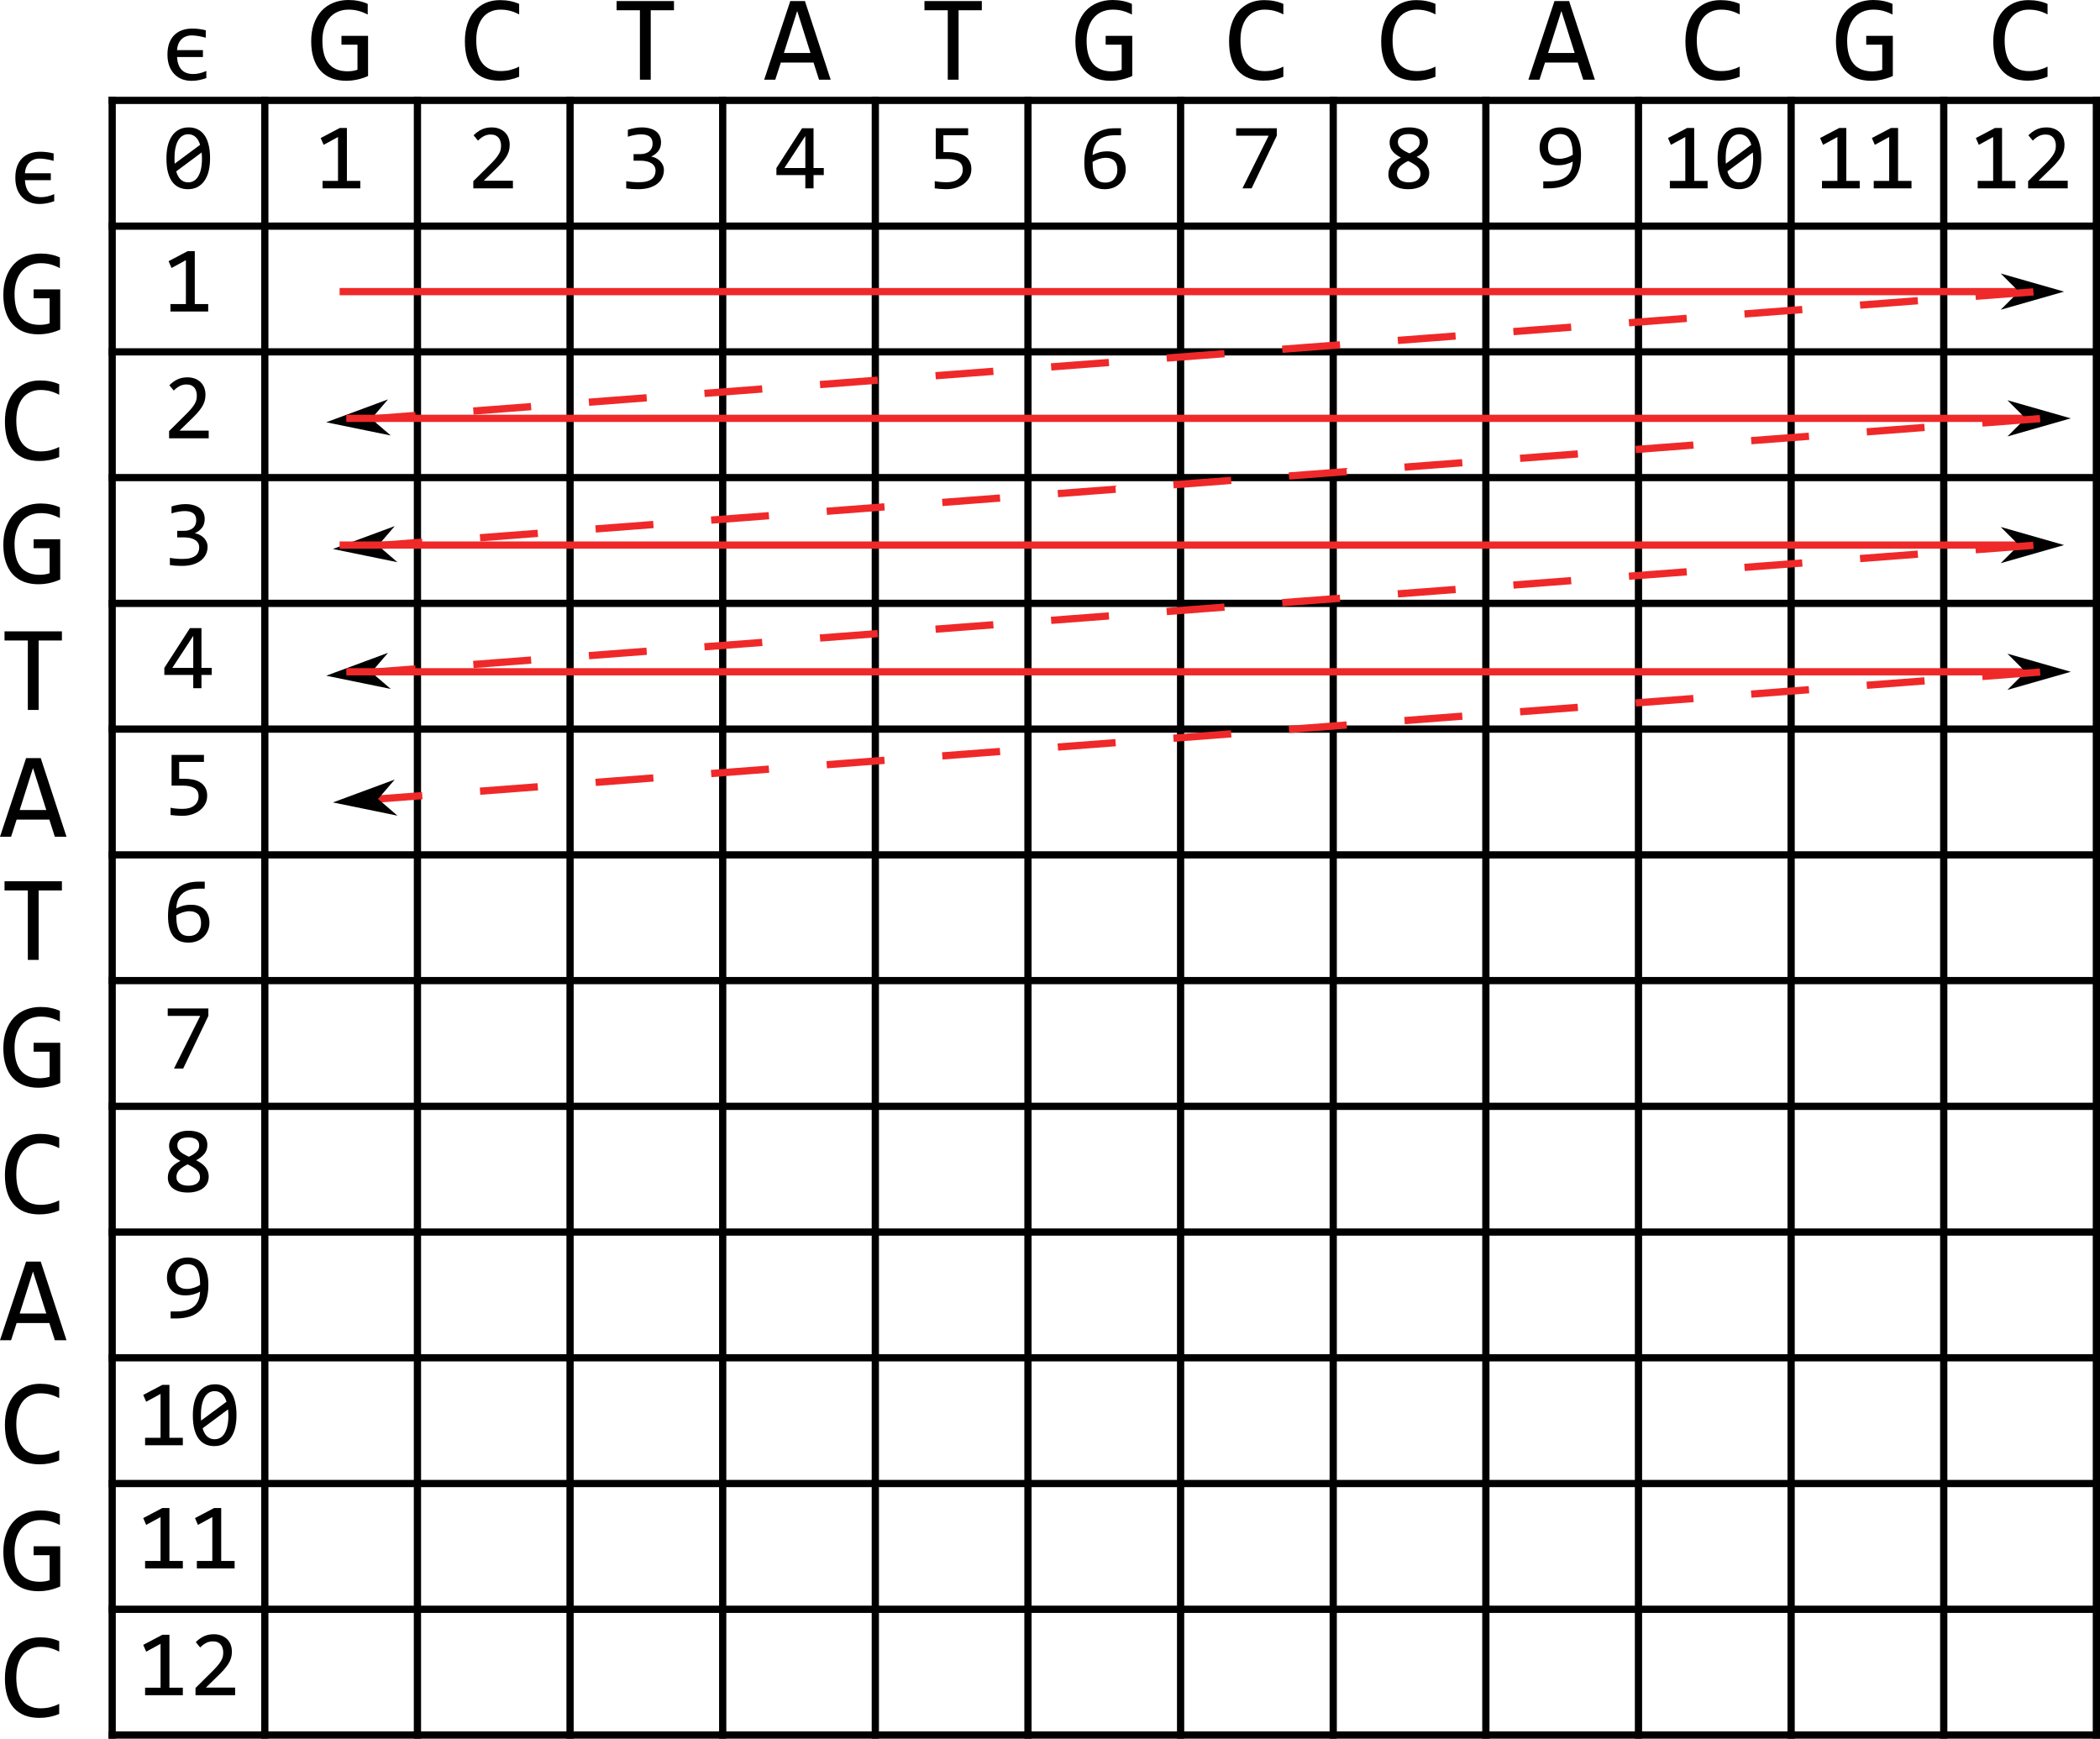 <?xml version="1.0" encoding="UTF-8" standalone="no"?>
<svg
   width="579.828pt"
   height="480pt"
   viewBox="0 0 579.828 480"
   version="1.1"
   id="svg12607"
   sodipodi:docname="DP_example_table_04.svg"
   inkscape:version="1.2.2 (732a01da63, 2022-12-09)"
   xmlns:inkscape="http://www.inkscape.org/namespaces/inkscape"
   xmlns:sodipodi="http://sodipodi.sourceforge.net/DTD/sodipodi-0.dtd"
   xmlns:xlink="http://www.w3.org/1999/xlink"
   xmlns="http://www.w3.org/2000/svg"
   xmlns:svg="http://www.w3.org/2000/svg">
  <sodipodi:namedview
     id="namedview12609"
     pagecolor="#ffffff"
     bordercolor="#666666"
     borderopacity="1.0"
     inkscape:showpageshadow="2"
     inkscape:pageopacity="0.0"
     inkscape:pagecheckerboard="0"
     inkscape:deskcolor="#d1d1d1"
     inkscape:document-units="pt"
     showgrid="false"
     inkscape:zoom="3.040625"
     inkscape:cx="386.43371"
     inkscape:cy="320"
     inkscape:window-width="3840"
     inkscape:window-height="2107"
     inkscape:window-x="0"
     inkscape:window-y="25"
     inkscape:window-maximized="1"
     inkscape:current-layer="svg12607" />
  <defs
     id="defs11703">
    <marker
       style="overflow:visible"
       id="marker117108"
       refX="0"
       refY="0"
       orient="auto-start-reverse"
       inkscape:stockid="Arrow1L"
       markerWidth="8.75"
       markerHeight="5"
       viewBox="0 0 8.75 5"
       inkscape:isstock="true"
       inkscape:collect="always"
       preserveAspectRatio="xMidYMid">
      <path
         style="fill:context-stroke;fill-rule:evenodd;stroke:none"
         d="M 0,0 5,-5 -12.5,0 5,5 Z"
         id="path117106"
         transform="scale(-0.5)" />
    </marker>
    <marker
       style="overflow:visible"
       id="Arrow1L"
       refX="0"
       refY="0"
       orient="auto-start-reverse"
       inkscape:stockid="Arrow1L"
       markerWidth="8.75"
       markerHeight="5"
       viewBox="0 0 8.75 5"
       inkscape:isstock="true"
       inkscape:collect="always"
       preserveAspectRatio="xMidYMid">
      <path
         style="fill:context-stroke;fill-rule:evenodd;stroke:none"
         d="M 0,0 5,-5 -12.5,0 5,5 Z"
         id="arrow1L"
         transform="scale(-0.5)" />
    </marker>
    <g
       id="g11617">
      <g
         id="glyph-0-0">
        <path
           d="M 0,0 H 22.5 V -31.5 H 0 Z M 11.25,-17.781 3.594,-29.25 h 15.312 z M 12.594,-15.75 20.25,-27.219 v 22.938 z m -9,13.5 L 11.25,-13.719 18.906,-2.25 Z M 2.25,-27.219 9.906,-15.75 2.25,-4.281 Z m 0,0"
           id="path11325" />
      </g>
      <g
         id="glyph-0-1">
        <path
           d="M 19.125,-17.453 H 7.328 v -9.594 h 12.469 v -3.281 h -16.375 V 0 H 20.469 V -3.281 H 7.328 v -10.938 H 19.125 Z m 0,0"
           id="path11328" />
      </g>
      <g
         id="glyph-0-2">
        <path
           d="M 18.141,-31.953 V -18.938 h -0.094 c -0.984,-1.766 -3.234,-3.344 -6.578,-3.344 -5.297,0 -9.797,4.469 -9.766,11.703 0,6.625 4.062,11.078 9.328,11.078 3.547,0 6.203,-1.844 7.422,-4.281 h 0.094 L 18.719,0 h 3.562 c -0.141,-1.484 -0.188,-3.688 -0.188,-5.625 v -26.328 z m 0,22.812 c 0,0.641 -0.047,1.172 -0.188,1.719 -0.719,2.969 -3.141,4.719 -5.797,4.719 -4.281,0 -6.438,-3.641 -6.438,-8.047 0,-4.812 2.422,-8.422 6.516,-8.422 2.969,0 5.141,2.078 5.719,4.594 0.141,0.5 0.188,1.172 0.188,1.656 z m 0,0"
           id="path11331" />
      </g>
      <g
         id="glyph-0-3">
        <path
           d="M 7.25,0 V -21.781 H 3.281 V 0 Z M 5.266,-30.375 c -1.438,0 -2.469,1.078 -2.469,2.469 0,1.359 0.984,2.438 2.375,2.438 1.578,0 2.562,-1.078 2.516,-2.438 0,-1.391 -0.938,-2.469 -2.422,-2.469 z m 0,0"
           id="path11334" />
      </g>
      <g
         id="glyph-0-4">
        <path
           d="m 4.188,-25.781 v 4 h -3.375 v 3.016 h 3.375 v 11.875 c 0,2.578 0.406,4.5 1.531,5.672 C 6.656,-0.141 8.141,0.5 9.984,0.5 c 1.531,0 2.75,-0.281 3.516,-0.594 L 13.312,-3.062 c -0.578,0.188 -1.203,0.266 -2.281,0.266 -2.219,0 -2.969,-1.516 -2.969,-4.219 v -11.75 h 5.656 V -21.781 H 8.062 V -27 Z m 0,0"
           id="path11337" />
      </g>
      <g
         id="glyph-0-5" />
      <g
         id="glyph-0-6">
        <path
           d="M 1.75,-1.031 C 3.281,-0.141 5.484,0.5 7.875,0.5 c 5.172,0 8.141,-2.75 8.141,-6.578 0,-3.234 -1.938,-5.125 -5.703,-6.562 -2.844,-1.078 -4.141,-1.891 -4.141,-3.688 0,-1.625 1.297,-2.984 3.641,-2.984 2.016,0 3.594,0.734 4.453,1.266 l 0.984,-2.875 c -1.203,-0.719 -3.141,-1.359 -5.344,-1.359 -4.688,0 -7.516,2.891 -7.516,6.391 0,2.609 1.844,4.781 5.75,6.172 2.922,1.078 4.047,2.109 4.047,4 0,1.797 -1.344,3.25 -4.219,3.25 -1.984,0 -4.047,-0.812 -5.219,-1.578 z m 0,0"
           id="path11341" />
      </g>
      <g
         id="glyph-0-7">
        <path
           d="m 18.578,-13.359 c 0,-4.375 -1.609,-8.922 -8.266,-8.922 -2.75,0 -5.359,0.766 -7.156,1.938 l 0.891,2.609 c 1.531,-0.984 3.641,-1.609 5.672,-1.609 4.453,0 4.953,3.234 4.953,5.031 v 0.453 C 6.25,-13.906 1.578,-11.031 1.578,-5.766 c 0,3.156 2.25,6.266 6.656,6.266 3.109,0 5.453,-1.531 6.656,-3.25 H 15.031 L 15.344,0 h 3.594 c -0.266,-1.484 -0.359,-3.328 -0.359,-5.219 z m -3.812,6.031 c 0,0.391 -0.094,0.844 -0.234,1.25 -0.625,1.844 -2.422,3.641 -5.266,3.641 -2.016,0 -3.734,-1.203 -3.734,-3.766 0,-4.234 4.906,-5 9.234,-4.906 z m 0,0"
           id="path11344" />
      </g>
      <g
         id="glyph-0-8">
        <path
           d="M 3.281,0 H 7.25 v -13.094 c 0,-0.672 0.078,-1.344 0.266,-1.844 0.672,-2.203 2.703,-4.047 5.312,-4.047 3.734,0 5.031,2.922 5.031,6.422 V 0 h 3.969 v -13 c 0,-7.469 -4.688,-9.281 -7.703,-9.281 -3.594,0 -6.109,2.031 -7.188,4.094 H 6.844 l -0.234,-3.594 h -3.5 c 0.125,1.797 0.172,3.641 0.172,5.891 z m 0,0"
           id="path11347" />
      </g>
      <g
         id="glyph-0-9">
        <path
           d="m 18.141,-3.781 c -1.125,0.5 -2.609,1.078 -4.859,1.078 -4.328,0 -7.562,-3.109 -7.562,-8.141 0,-4.547 2.703,-8.234 7.688,-8.234 2.156,0 3.656,0.5 4.594,1.031 l 0.906,-3.062 c -1.094,-0.531 -3.156,-1.125 -5.5,-1.125 -7.109,0 -11.703,4.859 -11.703,11.562 C 1.703,-4 5.984,0.5 12.562,0.5 c 2.922,0 5.219,-0.766 6.25,-1.312 z m 0,0"
           id="path11350" />
      </g>
      <g
         id="glyph-0-10">
        <path
           d="m 20.797,-10.172 c 0.031,-0.406 0.125,-1.031 0.125,-1.844 0,-4 -1.891,-10.266 -9,-10.266 -6.344,0 -10.219,5.188 -10.219,11.75 0,6.578 4.016,11.031 10.719,11.031 3.469,0 5.844,-0.766 7.25,-1.406 l -0.688,-2.828 c -1.484,0.625 -3.188,1.125 -6.031,1.125 -3.953,0 -7.375,-2.203 -7.469,-7.562 z M 5.531,-13 c 0.312,-2.75 2.078,-6.438 6.078,-6.438 4.453,0 5.531,3.906 5.484,6.438 z m 0,0"
           id="path11353" />
      </g>
      <g
         id="glyph-0-11">
        <path
           d="m 5,-15.391 c 1.656,0 2.688,-1.219 2.688,-2.797 -0.031,-1.656 -1.078,-2.875 -2.641,-2.875 -1.578,0 -2.703,1.219 -2.703,2.875 0,1.578 1.078,2.797 2.609,2.797 z M 5,0.5 C 6.656,0.5 7.688,-0.719 7.688,-2.297 7.656,-3.953 6.609,-5.125 5.047,-5.125 3.469,-5.125 2.344,-3.953 2.344,-2.297 2.344,-0.719 3.422,0.5 4.953,0.5 Z m 0,0"
           id="path11356" />
      </g>
      <g
         id="glyph-0-12">
        <path
           d="m 0.406,-21.781 8.047,20.078 c 0.188,0.484 0.281,0.797 0.281,1.031 0,0.219 -0.141,0.531 -0.312,0.938 -0.906,2.031 -2.25,3.562 -3.344,4.422 C 3.922,5.672 2.609,6.297 1.625,6.609 L 2.609,9.938 C 3.594,9.766 5.531,9.094 7.469,7.375 10.172,5.047 12.109,1.219 14.938,-6.25 L 20.875,-21.781 H 16.688 L 12.375,-9 c -0.547,1.578 -0.984,3.234 -1.391,4.547 h -0.094 C 10.531,-5.766 9.984,-7.469 9.5,-8.906 l -4.781,-12.875 z m 0,0"
           id="path11359" />
      </g>
      <g
         id="glyph-0-13">
        <path
           d="m 3.281,0 h 3.875 v -13.141 c 0,-0.672 0.094,-1.344 0.312,-1.938 0.625,-1.984 2.438,-3.953 4.906,-3.953 3.016,0 4.547,2.516 4.547,5.984 V 0 h 3.875 v -13.453 c 0,-0.719 0.125,-1.438 0.312,-1.984 0.672,-1.938 2.422,-3.594 4.672,-3.594 3.203,0 4.734,2.516 4.734,6.703 V 0 H 34.375 v -12.828 c 0,-7.562 -4.266,-9.453 -7.156,-9.453 -2.062,0 -3.5,0.547 -4.812,1.531 -0.891,0.688 -1.75,1.625 -2.422,2.844 h -0.094 c -0.953,-2.562 -3.203,-4.375 -6.172,-4.375 -3.594,0 -5.625,1.938 -6.828,4.016 H 6.75 L 6.562,-21.781 H 3.109 c 0.125,1.797 0.172,3.641 0.172,5.891 z m 0,0"
           id="path11362" />
      </g>
      <g
         id="glyph-0-14">
        <path
           d="M 3.281,8.906 H 7.203 V -2.922 h 0.094 C 8.594,-0.766 11.109,0.5 14,0.5 c 5.125,0 9.891,-3.875 9.891,-11.703 0,-6.609 -3.953,-11.078 -9.219,-11.078 -3.562,0 -6.125,1.578 -7.734,4.234 H 6.844 L 6.656,-21.781 H 3.109 c 0.078,2.078 0.172,4.328 0.172,7.109 z m 3.922,-21.5 c 0,-0.547 0.125,-1.125 0.266,-1.625 0.766,-2.969 3.281,-4.906 5.984,-4.906 4.188,0 6.484,3.734 6.484,8.094 0,5 -2.438,8.422 -6.625,8.422 C 10.484,-2.609 8.094,-4.5 7.375,-7.25 7.297,-7.734 7.203,-8.281 7.203,-8.859 Z m 0,0"
           id="path11365" />
      </g>
      <g
         id="glyph-0-15">
        <path
           d="m 3.281,0 h 3.922 v -11.609 c 0,-0.672 0.094,-1.312 0.172,-1.844 0.547,-2.969 2.531,-5.094 5.312,-5.094 0.547,0 0.953,0.047 1.359,0.141 v -3.734 c -0.359,-0.094 -0.688,-0.141 -1.125,-0.141 -2.656,0 -5.047,1.844 -6.031,4.781 h -0.188 L 6.562,-21.781 H 3.109 c 0.125,2.031 0.172,4.234 0.172,6.797 z m 0,0"
           id="path11368" />
      </g>
      <g
         id="glyph-0-16">
        <path
           d="m 12.516,-22.281 c -6.031,0 -10.812,4.281 -10.812,11.578 C 1.703,-3.828 6.25,0.5 12.156,0.5 17.422,0.5 23,-3.016 23,-11.062 23,-17.734 18.766,-22.281 12.516,-22.281 Z m -0.094,2.969 c 4.672,0 6.516,4.688 6.516,8.375 0,4.906 -2.828,8.469 -6.609,8.469 -3.875,0 -6.609,-3.609 -6.609,-8.375 0,-4.141 2.016,-8.469 6.703,-8.469 z m 0,0"
           id="path11371" />
      </g>
      <g
         id="glyph-0-17">
        <path
           d="m 21.875,-15.797 c 0,-2.656 0.078,-4.406 0.172,-5.984 h -3.469 L 18.406,-18.5 H 18.312 c -0.938,-1.797 -3.016,-3.781 -6.797,-3.781 -4.984,0 -9.812,4.188 -9.812,11.578 0,6.016 3.875,10.609 9.281,10.609 3.375,0 5.703,-1.609 6.922,-3.641 H 18 V -1.312 c 0,5.5 -2.969,7.609 -7.016,7.609 -2.703,0 -4.953,-0.812 -6.391,-1.703 l -1,3.016 c 1.766,1.172 4.641,1.797 7.25,1.797 2.75,0 5.812,-0.625 7.922,-2.609 C 20.875,4.906 21.875,1.844 21.875,-3.156 Z m -3.922,6.531 c 0,0.672 -0.094,1.438 -0.312,2.109 -0.859,2.516 -3.062,4.047 -5.484,4.047 -4.281,0 -6.438,-3.547 -6.438,-7.828 0,-5.031 2.703,-8.234 6.469,-8.234 2.891,0 4.828,1.891 5.547,4.188 0.172,0.547 0.219,1.125 0.219,1.797 z m 0,0"
           id="path11374" />
      </g>
      <g
         id="glyph-1-0">
        <path
           d="m 3.25,0 v -16.25 h 13 V 0 Z m 0.812,-0.812 h 11.375 v -14.625 H 4.062 Z m 0,0"
           id="path11377" />
      </g>
      <g
         id="glyph-1-1">
        <path
           d="m 12.141,-2.406 v 1.953 C 10.742,0.055 9.395,0.312 8.094,0.312 c -2.043,0 -3.668,-0.648 -4.875,-1.953 -1.211,-1.312 -1.812,-3.07 -1.812,-5.281 0,-2.281 0.598,-4.047 1.797,-5.297 1.207,-1.258 2.91,-1.891 5.109,-1.891 1.188,0 2.41,0.156 3.672,0.469 v 2.047 c -1.531,-0.414 -2.824,-0.625 -3.875,-0.625 -1.18,0 -2.125,0.359 -2.844,1.078 -0.711,0.711 -1.117,1.703 -1.219,2.984 h 7.156 v 1.891 h -7.156 c 0.207,3.137 1.695,4.703 4.469,4.703 1.145,0 2.352,-0.281 3.625,-0.844 z m 0,0"
           id="path11380" />
      </g>
      <g
         id="glyph-2-0">
        <path
           d="M 17.234,-21.703 V 0 H 1.469 v -21.703 z m -1.562,20.172 v -18.625 h -12.688 v 18.625 z M 13.266,-13.875 c 0,0.5 -0.09,0.984 -0.266,1.453 -0.18,0.469 -0.449,0.887 -0.812,1.25 -0.367,0.355 -0.836,0.641 -1.406,0.859 C 10.207,-10.102 9.523,-10 8.734,-10 l -0.062,2.625 H 7 l -0.094,-4.188 h 1.891 c 1.594,0 2.391,-0.723 2.391,-2.172 0,-0.5 -0.117,-0.945 -0.344,-1.344 C 10.613,-15.473 10.285,-15.812 9.859,-16.094 9.441,-16.375 8.938,-16.586 8.344,-16.734 7.75,-16.891 7.098,-16.969 6.391,-16.969 H 5.812 V -18.625 h 0.672 c 1.164,0 2.172,0.141 3.016,0.422 0.852,0.281 1.555,0.648 2.109,1.094 0.562,0.449 0.977,0.961 1.25,1.531 0.27,0.574 0.406,1.141 0.406,1.703 z m -5.453,8 c 0.414,0 0.758,0.141 1.031,0.422 0.27,0.281 0.406,0.625 0.406,1.031 0,0.199 -0.039,0.387 -0.109,0.562 -0.074,0.168 -0.172,0.32 -0.297,0.453 -0.125,0.125 -0.277,0.23 -0.453,0.312 C 8.211,-3.02 8.02,-2.984 7.812,-2.984 7.613,-2.984 7.426,-3.02 7.25,-3.094 7.082,-3.176 6.938,-3.281 6.812,-3.406 6.688,-3.539 6.582,-3.691 6.5,-3.859 6.426,-4.035 6.391,-4.223 6.391,-4.422 6.391,-4.617 6.426,-4.805 6.5,-4.984 6.582,-5.16 6.688,-5.312 6.812,-5.438 6.938,-5.57 7.082,-5.676 7.25,-5.75 7.426,-5.832 7.613,-5.875 7.812,-5.875 Z m 0,0"
           id="path11383" />
      </g>
      <g
         id="glyph-2-1">
        <path
           d="m 16.703,-17.984 c -0.812,-0.426 -1.648,-0.758 -2.5,-1 -0.844,-0.238 -1.773,-0.359 -2.781,-0.359 -1.148,0 -2.172,0.211 -3.078,0.625 -0.898,0.406 -1.652,0.984 -2.266,1.734 -0.617,0.742 -1.086,1.637 -1.406,2.688 -0.324,1.055 -0.484,2.215 -0.484,3.484 0,1.336 0.129,2.527 0.391,3.578 0.27,1.055 0.688,1.945 1.25,2.672 0.562,0.73 1.281,1.289 2.156,1.672 0.883,0.387 1.941,0.578 3.172,0.578 0.207,0 0.43,-0.008 0.672,-0.031 0.25,-0.02 0.492,-0.047 0.734,-0.078 0.25,-0.039 0.484,-0.086 0.703,-0.141 C 13.492,-2.625 13.695,-2.688 13.875,-2.75 V -9.656 H 9.453 v -2.453 h 7.344 v 11.094 c -0.449,0.211 -0.93,0.398 -1.438,0.562 -0.5,0.168 -1.016,0.309 -1.547,0.422 -0.523,0.113 -1.043,0.195 -1.562,0.25 -0.523,0.051 -1.027,0.078 -1.516,0.078 -1.48,0 -2.812,-0.23 -4,-0.688 C 5.547,-0.859 4.531,-1.547 3.688,-2.453 2.852,-3.367 2.211,-4.508 1.766,-5.875 1.316,-7.238 1.094,-8.816 1.094,-10.609 c 0,-1.781 0.25,-3.375 0.75,-4.781 0.5,-1.414 1.195,-2.613 2.094,-3.594 0.906,-0.977 1.988,-1.723 3.25,-2.234 C 8.457,-21.738 9.859,-22 11.391,-22 c 0.969,0 1.891,0.09 2.766,0.266 0.883,0.168 1.734,0.438 2.547,0.812 z m 0,0"
           id="path11386" />
      </g>
      <g
         id="glyph-2-2">
        <path
           d="m 16.516,-0.812 c -1.742,0.719 -3.559,1.078 -5.453,1.078 -3.074,0 -5.434,-0.914 -7.078,-2.75 -1.637,-1.832 -2.453,-4.539 -2.453,-8.125 0,-1.738 0.223,-3.312 0.672,-4.719 0.457,-1.406 1.102,-2.598 1.938,-3.578 0.844,-0.977 1.863,-1.734 3.062,-2.266 1.195,-0.531 2.535,-0.797 4.016,-0.797 1.008,0 1.945,0.09 2.812,0.266 0.863,0.168 1.691,0.43 2.484,0.781 v 2.906 c -0.781,-0.426 -1.594,-0.754 -2.438,-0.984 -0.844,-0.227 -1.762,-0.344 -2.75,-0.344 -1.023,0 -1.945,0.195 -2.766,0.578 -0.824,0.375 -1.527,0.93 -2.109,1.656 -0.574,0.73 -1.016,1.617 -1.328,2.656 -0.305,1.043 -0.453,2.234 -0.453,3.578 0,2.812 0.566,4.934 1.703,6.359 1.133,1.43 2.805,2.141 5.016,2.141 0.926,0 1.816,-0.102 2.672,-0.312 0.852,-0.219 1.672,-0.523 2.453,-0.922 z m 0,0"
           id="path11389" />
      </g>
      <g
         id="glyph-2-3">
        <path
           d="M 17.266,-19.172 H 10.844 V 0 H 7.859 v -19.172 h -6.438 v -2.531 h 15.844 z m 0,0"
           id="path11392" />
      </g>
      <g
         id="glyph-2-4">
        <path
           d="M 18.531,0 H 15.312 L 13.797,-4.734 H 4.766 L 3.234,0 h -3.062 L 7.375,-21.703 h 4.047 z M 12.953,-7.375 9.281,-18.969 5.609,-7.375 Z m 0,0"
           id="path11395" />
      </g>
      <g
         id="glyph-3-0">
        <path
           d="M 13.172,-16.594 V 0 H 1.125 v -16.594 z m -1.188,15.422 V -15.406 H 2.281 v 14.234 z m -1.844,-9.438 c 0,0.375 -0.07,0.746 -0.203,1.109 -0.137,0.355 -0.344,0.672 -0.625,0.953 -0.273,0.273 -0.625,0.492 -1.062,0.656 -0.438,0.168 -0.965,0.25 -1.578,0.25 l -0.047,2 H 5.359 L 5.281,-8.844 h 1.453 c 1.219,0 1.828,-0.551 1.828,-1.656 0,-0.383 -0.09,-0.727 -0.266,-1.031 -0.18,-0.301 -0.43,-0.555 -0.75,-0.766 -0.324,-0.219 -0.715,-0.383 -1.172,-0.5 C 5.926,-12.91 5.43,-12.969 4.891,-12.969 H 4.438 V -14.25 h 0.531 c 0.883,0 1.648,0.109 2.297,0.328 0.645,0.219 1.18,0.5 1.609,0.844 0.426,0.344 0.742,0.734 0.953,1.172 0.207,0.43 0.312,0.859 0.312,1.297 z M 5.984,-4.5 c 0.312,0 0.57,0.109 0.781,0.328 0.207,0.219 0.312,0.484 0.312,0.797 0,0.148 -0.031,0.289 -0.094,0.422 -0.055,0.137 -0.133,0.25 -0.234,0.344 -0.094,0.094 -0.211,0.172 -0.344,0.234 -0.137,0.062 -0.277,0.094 -0.422,0.094 -0.156,0 -0.305,-0.031 -0.438,-0.094 -0.125,-0.062 -0.242,-0.141 -0.344,-0.234 C 5.109,-2.703 5.031,-2.816 4.969,-2.953 4.914,-3.086 4.891,-3.227 4.891,-3.375 c 0,-0.156 0.023,-0.301 0.078,-0.438 0.062,-0.133 0.141,-0.25 0.234,-0.344 0.102,-0.102 0.219,-0.188 0.344,-0.25 C 5.68,-4.469 5.828,-4.5 5.984,-4.5 Z m 0,0"
           id="path11398" />
      </g>
      <g
         id="glyph-3-1">
        <path
           d="m 13.172,-8.297 c 0,1.273 -0.125,2.434 -0.375,3.484 -0.25,1.043 -0.637,1.938 -1.156,2.688 -0.512,0.75 -1.152,1.336 -1.922,1.75 -0.773,0.406 -1.672,0.609 -2.703,0.609 -0.887,0 -1.695,-0.168 -2.422,-0.5 C 3.863,-0.609 3.238,-1.125 2.719,-1.812 2.207,-2.508 1.812,-3.395 1.531,-4.469 1.258,-5.539 1.125,-6.816 1.125,-8.297 c 0,-1.258 0.125,-2.414 0.375,-3.469 0.258,-1.051 0.645,-1.953 1.156,-2.703 0.508,-0.75 1.148,-1.328 1.922,-1.734 0.77,-0.414 1.672,-0.625 2.703,-0.625 0.883,0 1.691,0.172 2.422,0.516 0.727,0.336 1.348,0.852 1.859,1.547 0.52,0.699 0.914,1.586 1.188,2.656 0.281,1.074 0.422,2.344 0.422,3.812 z M 10.938,-8.219 c 0,-0.281 -0.012,-0.562 -0.031,-0.844 -0.023,-0.289 -0.043,-0.57 -0.062,-0.844 L 3.828,-4.688 c 0.125,0.438 0.281,0.844 0.469,1.219 C 4.492,-3.094 4.727,-2.77 5,-2.5 c 0.281,0.262 0.594,0.469 0.938,0.625 0.352,0.148 0.754,0.219 1.203,0.219 0.582,0 1.109,-0.141 1.578,-0.422 0.469,-0.281 0.863,-0.695 1.188,-1.25 C 10.238,-3.879 10.492,-4.562 10.672,-5.375 10.848,-6.195 10.938,-7.145 10.938,-8.219 Z M 3.359,-8.359 c 0,0.262 0,0.523 0,0.781 0,0.262 0.016,0.516 0.047,0.766 l 7.016,-5.203 C 10.297,-12.441 10.133,-12.832 9.938,-13.188 9.75,-13.539 9.52,-13.848 9.25,-14.109 8.977,-14.367 8.664,-14.57 8.312,-14.719 7.969,-14.863 7.578,-14.938 7.141,-14.938 c -0.574,0 -1.094,0.141 -1.562,0.422 -0.469,0.281 -0.871,0.703 -1.203,1.266 -0.324,0.555 -0.574,1.234 -0.75,2.047 -0.18,0.812 -0.266,1.762 -0.266,2.844 z m 0,0"
           id="path11401" />
      </g>
      <g
         id="glyph-3-2">
        <path
           d="M 12.656,0 H 2.234 V -2.062 H 6.5 v -12.109 l -3.969,2.156 -0.812,-1.875 L 7,-16.672 H 8.953 V -2.062 h 3.703 z m 0,0"
           id="path11404" />
      </g>
      <g
         id="glyph-3-3">
        <path
           d="M 12.797,0 H 1.859 V -1.984 L 6.156,-6.25 C 6.863,-6.938 7.438,-7.535 7.875,-8.047 8.312,-8.555 8.648,-9.02 8.891,-9.438 c 0.25,-0.414 0.414,-0.812 0.5,-1.188 0.082,-0.375 0.125,-0.773 0.125,-1.203 0,-0.406 -0.059,-0.789 -0.172,-1.156 -0.105,-0.375 -0.273,-0.703 -0.5,-0.984 -0.23,-0.281 -0.527,-0.5 -0.891,-0.656 -0.355,-0.156 -0.789,-0.234 -1.297,-0.234 -0.711,0 -1.352,0.156 -1.922,0.469 -0.574,0.312 -1.102,0.719 -1.578,1.219 l -1.219,-1.469 c 0.625,-0.656 1.344,-1.18 2.156,-1.578 0.812,-0.406 1.758,-0.609 2.844,-0.609 0.738,0 1.41,0.117 2.016,0.344 0.602,0.219 1.125,0.539 1.562,0.953 0.445,0.406 0.789,0.914 1.031,1.516 0.238,0.605 0.359,1.281 0.359,2.031 0,0.637 -0.086,1.227 -0.25,1.766 -0.168,0.543 -0.422,1.086 -0.766,1.625 -0.344,0.531 -0.777,1.09 -1.297,1.672 -0.523,0.574 -1.137,1.199 -1.844,1.875 l -3.016,2.938 h 8.062 z m 0,0"
           id="path11407" />
      </g>
      <g
         id="glyph-3-4">
        <path
           d="m 12.484,-5.047 c 0,0.73 -0.152,1.418 -0.453,2.062 -0.293,0.637 -0.734,1.195 -1.328,1.672 -0.594,0.48 -1.34,0.859 -2.234,1.141 -0.898,0.27 -1.945,0.406 -3.141,0.406 -0.656,0 -1.25,-0.023 -1.781,-0.062 C 3.023,0.129 2.535,0.07 2.078,0 v -1.984 c 0.531,0.094 1.086,0.168 1.672,0.219 0.582,0.055 1.176,0.078 1.781,0.078 0.832,0 1.539,-0.07 2.125,-0.219 0.594,-0.156 1.07,-0.367 1.438,-0.641 0.375,-0.281 0.645,-0.617 0.812,-1.016 0.176,-0.406 0.266,-0.852 0.266,-1.344 0,-0.457 -0.105,-0.852 -0.312,-1.188 C 9.66,-6.438 9.375,-6.723 9,-6.953 8.633,-7.18 8.195,-7.352 7.688,-7.469 7.176,-7.582 6.613,-7.641 6,-7.641 H 4.109 v -1.812 H 6.031 c 0.5,0 0.953,-0.066 1.359,-0.203 0.414,-0.133 0.77,-0.32 1.062,-0.562 0.289,-0.25 0.516,-0.551 0.672,-0.906 0.156,-0.363 0.234,-0.773 0.234,-1.234 0,-0.883 -0.273,-1.531 -0.812,-1.938 -0.543,-0.406 -1.34,-0.609 -2.391,-0.609 -0.562,0 -1.141,0.059 -1.734,0.172 C 3.836,-14.629 3.207,-14.469 2.531,-14.25 v -1.922 c 0.281,-0.102 0.582,-0.191 0.906,-0.266 0.332,-0.082 0.66,-0.148 0.984,-0.203 0.32,-0.062 0.645,-0.109 0.969,-0.141 0.32,-0.031 0.633,-0.047 0.938,-0.047 0.875,0 1.645,0.102 2.312,0.297 0.676,0.188 1.238,0.461 1.688,0.812 0.445,0.355 0.785,0.789 1.016,1.297 0.227,0.512 0.344,1.086 0.344,1.719 0,0.949 -0.246,1.746 -0.734,2.391 -0.492,0.637 -1.156,1.148 -2,1.531 0.426,0.062 0.848,0.199 1.266,0.406 0.426,0.199 0.805,0.461 1.141,0.781 0.332,0.312 0.602,0.688 0.812,1.125 0.207,0.43 0.312,0.902 0.312,1.422 z m 0,0"
           id="path11410" />
      </g>
      <g
         id="glyph-3-5">
        <path
           d="M 13.625,-3.672 H 10.797 V 0 H 8.531 V -3.672 H 0.547 v -1.938 L 7.625,-16.594 h 3.172 V -5.609 H 13.625 Z M 8.531,-14.453 2.75,-5.609 h 5.781 z m 0,0"
           id="path11413" />
      </g>
      <g
         id="glyph-3-6">
        <path
           d="m 12.375,-5.312 c 0,0.824 -0.18,1.574 -0.531,2.25 C 11.488,-2.383 11,-1.801 10.375,-1.312 9.758,-0.82 9.023,-0.441 8.172,-0.172 7.328,0.098 6.414,0.234 5.438,0.234 c -0.25,0 -0.516,-0.012 -0.797,-0.031 C 4.359,0.191 4.078,0.176 3.797,0.156 3.516,0.133 3.238,0.109 2.969,0.078 2.707,0.055 2.473,0.031 2.266,0 v -2 c 0.457,0.105 0.977,0.184 1.562,0.234 0.582,0.055 1.176,0.078 1.781,0.078 0.676,0 1.285,-0.078 1.828,-0.234 0.539,-0.164 1,-0.398 1.375,-0.703 0.383,-0.301 0.676,-0.664 0.875,-1.094 C 9.895,-4.145 10,-4.625 10,-5.156 10,-6.188 9.629,-6.938 8.891,-7.406 8.148,-7.875 7.086,-8.109 5.703,-8.109 h -3.156 v -8.484 h 8.938 v 1.938 H 4.641 V -10 h 1.438 c 0.801,0 1.578,0.074 2.328,0.219 0.75,0.137 1.414,0.387 2,0.75 C 11,-8.676 11.473,-8.191 11.828,-7.578 12.191,-6.973 12.375,-6.219 12.375,-5.312 Z m 0,0"
           id="path11416" />
      </g>
      <g
         id="glyph-3-7">
        <path
           d="m 13,-5.25 c 0,0.762 -0.141,1.477 -0.422,2.141 -0.273,0.668 -0.664,1.25 -1.172,1.75 -0.5,0.492 -1.109,0.883 -1.828,1.172 -0.719,0.281 -1.512,0.422 -2.375,0.422 -0.918,0 -1.73,-0.148 -2.438,-0.438 C 4.066,-0.492 3.477,-0.941 3,-1.547 2.531,-2.16 2.172,-2.926 1.922,-3.844 1.68,-4.77 1.562,-5.863 1.562,-7.125 c 0,-0.844 0.051,-1.66 0.156,-2.453 0.113,-0.801 0.297,-1.551 0.547,-2.25 0.258,-0.707 0.598,-1.352 1.016,-1.938 0.426,-0.582 0.953,-1.082 1.578,-1.5 0.633,-0.414 1.379,-0.738 2.234,-0.969 0.852,-0.238 1.844,-0.359 2.969,-0.359 h 1.641 v 1.938 h -1.781 c -0.992,0 -1.852,0.121 -2.578,0.359 -0.719,0.23 -1.328,0.562 -1.828,1 -0.492,0.43 -0.867,0.949 -1.125,1.562 -0.262,0.605 -0.43,1.281 -0.5,2.031 L 3.844,-9.172 C 4.375,-9.492 4.988,-9.75 5.688,-9.938 c 0.695,-0.188 1.453,-0.281 2.266,-0.281 0.844,0 1.578,0.125 2.203,0.375 0.633,0.242 1.16,0.578 1.578,1.016 0.414,0.438 0.727,0.965 0.938,1.578 C 12.891,-6.645 13,-5.977 13,-5.25 Z m -2.312,0.141 c 0,-0.508 -0.062,-0.969 -0.188,-1.375 C 10.383,-6.898 10.191,-7.25 9.922,-7.531 c -0.262,-0.281 -0.594,-0.5 -1,-0.656 -0.398,-0.164 -0.875,-0.25 -1.438,-0.25 -0.312,0 -0.637,0.031 -0.969,0.094 -0.336,0.062 -0.664,0.148 -0.984,0.25 -0.312,0.105 -0.617,0.227 -0.906,0.359 -0.281,0.137 -0.543,0.281 -0.781,0.438 0,1.094 0.07,2.008 0.219,2.734 0.156,0.73 0.383,1.32 0.688,1.766 0.301,0.438 0.672,0.75 1.109,0.938 0.445,0.18 0.957,0.266 1.531,0.266 0.477,0 0.914,-0.078 1.312,-0.234 0.406,-0.156 0.754,-0.383 1.047,-0.688 0.289,-0.301 0.52,-0.672 0.688,-1.109 0.164,-0.438 0.25,-0.93 0.25,-1.484 z m 0,0"
           id="path11419" />
      </g>
      <g
         id="glyph-3-8">
        <path
           d="M 12.703,-14.531 5.75,0 H 3.219 l 7.234,-14.531 h -8.969 v -2.062 h 11.219 z m 0,0"
           id="path11422" />
      </g>
      <g
         id="glyph-3-9">
        <path
           d="m 12.797,-4.172 c 0,0.711 -0.148,1.34 -0.438,1.891 -0.281,0.543 -0.684,1 -1.203,1.375 -0.512,0.367 -1.121,0.648 -1.828,0.844 C 8.629,0.133 7.867,0.234 7.047,0.234 6.141,0.234 5.344,0.133 4.656,-0.062 3.969,-0.27 3.391,-0.555 2.922,-0.922 2.453,-1.285 2.098,-1.719 1.859,-2.219 c -0.23,-0.5 -0.344,-1.051 -0.344,-1.656 0,-1.008 0.281,-1.883 0.844,-2.625 0.57,-0.738 1.445,-1.406 2.625,-2 -1.086,-0.551 -1.875,-1.16 -2.375,-1.828 -0.5,-0.676 -0.75,-1.453 -0.75,-2.328 0,-0.531 0.109,-1.047 0.328,-1.547 0.227,-0.5 0.562,-0.941 1,-1.328 0.445,-0.395 1.004,-0.707 1.672,-0.938 0.664,-0.238 1.453,-0.359 2.359,-0.359 0.852,0 1.602,0.094 2.25,0.281 0.656,0.18 1.203,0.438 1.641,0.781 0.438,0.336 0.766,0.746 0.984,1.234 0.219,0.48 0.328,1.016 0.328,1.609 0,0.961 -0.273,1.777 -0.812,2.453 -0.531,0.68 -1.293,1.273 -2.281,1.781 0.488,0.25 0.945,0.527 1.375,0.828 0.426,0.293 0.797,0.621 1.109,0.984 0.312,0.367 0.551,0.773 0.719,1.219 0.176,0.449 0.266,0.945 0.266,1.484 z m -2.625,-8.578 c 0,-0.75 -0.266,-1.305 -0.797,-1.672 -0.531,-0.375 -1.277,-0.562 -2.234,-0.562 -0.949,0 -1.688,0.184 -2.219,0.547 -0.523,0.367 -0.781,0.914 -0.781,1.641 0,0.336 0.062,0.641 0.188,0.922 0.125,0.273 0.316,0.531 0.578,0.781 0.27,0.242 0.602,0.48 1,0.719 0.406,0.242 0.883,0.48 1.438,0.719 0.945,-0.445 1.656,-0.91 2.125,-1.391 0.469,-0.488 0.703,-1.055 0.703,-1.703 z m 0.219,8.75 c 0,-0.312 -0.055,-0.613 -0.156,-0.906 -0.094,-0.301 -0.273,-0.594 -0.531,-0.875 -0.262,-0.289 -0.617,-0.578 -1.062,-0.859 -0.438,-0.289 -0.996,-0.594 -1.672,-0.906 -0.574,0.281 -1.059,0.562 -1.453,0.844 C 5.117,-6.43 4.801,-6.156 4.562,-5.875 c -0.242,0.281 -0.414,0.578 -0.516,0.891 -0.105,0.305 -0.156,0.621 -0.156,0.953 0,0.387 0.082,0.727 0.25,1.016 0.164,0.293 0.391,0.543 0.672,0.75 0.289,0.199 0.633,0.352 1.031,0.453 0.406,0.105 0.836,0.156 1.297,0.156 0.457,0 0.883,-0.047 1.281,-0.141 0.395,-0.094 0.738,-0.234 1.031,-0.422 0.289,-0.195 0.52,-0.441 0.688,-0.734 0.164,-0.289 0.25,-0.641 0.25,-1.047 z m 0,0"
           id="path11425" />
      </g>
      <g
         id="glyph-3-10">
        <path
           d="m 12.703,-9.234 c 0,1.617 -0.195,3.008 -0.578,4.172 -0.387,1.168 -0.965,2.125 -1.734,2.875 C 9.629,-1.438 8.688,-0.883 7.562,-0.531 6.438,-0.176 5.141,0 3.672,0 H 2.281 v -1.938 h 1.547 c 1.082,0 2.02,-0.109 2.812,-0.328 0.801,-0.219 1.469,-0.539 2,-0.969 0.531,-0.426 0.93,-0.945 1.203,-1.562 0.281,-0.613 0.457,-1.312 0.531,-2.094 l 0.047,-0.531 c -0.531,0.324 -1.148,0.578 -1.844,0.766 -0.688,0.188 -1.438,0.281 -2.25,0.281 -0.844,0 -1.586,-0.117 -2.219,-0.359 -0.637,-0.25 -1.164,-0.594 -1.578,-1.031 -0.418,-0.445 -0.734,-0.973 -0.953,-1.578 -0.211,-0.602 -0.312,-1.258 -0.312,-1.969 0,-0.77 0.141,-1.488 0.422,-2.156 0.281,-0.664 0.672,-1.242 1.172,-1.734 0.508,-0.5 1.113,-0.895 1.812,-1.188 0.695,-0.289 1.473,-0.438 2.328,-0.438 0.82,0 1.582,0.137 2.281,0.406 0.695,0.273 1.297,0.715 1.797,1.328 0.508,0.605 0.906,1.391 1.188,2.359 0.289,0.961 0.438,2.125 0.438,3.5 z M 6.891,-15 c -0.469,0 -0.906,0.078 -1.312,0.234 -0.398,0.156 -0.746,0.387 -1.047,0.688 -0.293,0.293 -0.523,0.664 -0.688,1.109 -0.168,0.438 -0.25,0.938 -0.25,1.5 0,0.523 0.062,0.984 0.188,1.391 0.125,0.406 0.312,0.75 0.562,1.031 0.258,0.281 0.594,0.5 1,0.656 0.406,0.156 0.891,0.234 1.453,0.234 0.312,0 0.633,-0.031 0.969,-0.094 0.332,-0.062 0.656,-0.141 0.969,-0.234 0.32,-0.102 0.625,-0.223 0.906,-0.359 0.289,-0.133 0.551,-0.281 0.781,-0.438 0,-1.094 -0.086,-2.004 -0.25,-2.734 -0.156,-0.727 -0.387,-1.316 -0.688,-1.766 C 9.18,-14.227 8.812,-14.539 8.375,-14.719 7.938,-14.906 7.441,-15 6.891,-15 Z m 0,0"
           id="path11428" />
      </g>
      <g
         id="glyph-4-0">
        <path
           d="M 8.703,-10.844 V 0 h -8.062 V -10.844 Z M 7.5,-1.109 V -9.75 H 1.828 v 8.641 z m -0.672,-5.812 c 0,0.305 -0.055,0.586 -0.156,0.844 -0.105,0.25 -0.262,0.469 -0.469,0.656 -0.199,0.188 -0.445,0.336 -0.734,0.438 -0.293,0.105 -0.621,0.156 -0.984,0.156 L 4.438,-3.734 H 3.297 L 3.203,-5.875 H 4.219 c 0.406,0 0.695,-0.086 0.875,-0.266 0.188,-0.188 0.281,-0.406 0.281,-0.656 C 5.375,-6.973 5.332,-7.133 5.25,-7.281 5.164,-7.438 5.035,-7.57 4.859,-7.688 4.691,-7.801 4.473,-7.891 4.203,-7.953 3.93,-8.023 3.613,-8.062 3.25,-8.062 H 2.766 v -1.25 h 0.469 c 0.625,0 1.164,0.07 1.625,0.203 0.457,0.137 0.832,0.312 1.125,0.531 0.289,0.219 0.504,0.477 0.641,0.766 0.133,0.293 0.203,0.59 0.203,0.891 z m -2.062,4.562 c 0,0.117 -0.027,0.227 -0.078,0.328 C 4.645,-1.926 4.582,-1.832 4.5,-1.75 4.426,-1.664 4.332,-1.602 4.219,-1.562 4.113,-1.52 4,-1.5 3.875,-1.5 3.75,-1.5 3.629,-1.52 3.516,-1.562 3.41,-1.602 3.316,-1.664 3.234,-1.75 3.148,-1.832 3.082,-1.926 3.031,-2.031 2.988,-2.133 2.969,-2.242 2.969,-2.359 c 0,-0.125 0.02,-0.238 0.062,-0.344 0.051,-0.113 0.117,-0.207 0.203,-0.281 0.082,-0.082 0.176,-0.145 0.281,-0.188 C 3.629,-3.223 3.75,-3.25 3.875,-3.25 c 0.125,0 0.238,0.027 0.344,0.078 0.113,0.043 0.207,0.105 0.281,0.188 0.082,0.074 0.145,0.168 0.188,0.281 0.051,0.105 0.078,0.219 0.078,0.344 z m 0,0"
           id="path11431" />
      </g>
      <g
         id="glyph-4-1">
        <path
           d="m 8.906,-5.562 c 0,0.844 -0.105,1.609 -0.312,2.297 C 8.383,-2.578 8.062,-1.988 7.625,-1.5 7.188,-1.02 6.625,-0.648 5.938,-0.391 5.25,-0.129 4.426,0 3.469,0 h -2.75 v -10.844 h 3.203 c 0.832,0 1.562,0.105 2.188,0.312 0.625,0.199 1.141,0.516 1.547,0.953 0.414,0.43 0.727,0.977 0.938,1.641 0.207,0.668 0.312,1.461 0.312,2.375 z m -2.188,0.141 C 6.719,-6.016 6.672,-6.539 6.578,-7 6.484,-7.457 6.32,-7.844 6.094,-8.156 5.875,-8.477 5.57,-8.723 5.188,-8.891 c -0.375,-0.164 -0.84,-0.25 -1.391,-0.25 H 2.75 v 7.438 h 0.906 c 1,0 1.758,-0.297 2.281,-0.891 0.52,-0.602 0.781,-1.547 0.781,-2.828 z m 0,0"
           id="path11434" />
      </g>
      <g
         id="glyph-4-2" />
      <g
         id="glyph-4-3">
        <path
           d="M 1.109,-5.359 V -6.969 H 8.25 v 1.609 z m 0,3.266 V -3.703 H 8.25 v 1.609 z m 0,0"
           id="path11438" />
      </g>
      <g
         id="glyph-4-4">
        <path
           d="m 6.188,0 v -5.5 c 0,-0.914 -0.344,-1.375 -1.031,-1.375 -0.344,0 -0.672,0.141 -0.984,0.422 -0.312,0.273 -0.648,0.641 -1,1.109 V 0 H 1.156 v -8.438 h 1.75 l 0.047,1.25 c 0.176,-0.219 0.352,-0.414 0.531,-0.594 0.188,-0.176 0.391,-0.328 0.609,-0.453 0.219,-0.125 0.445,-0.219 0.688,-0.281 0.25,-0.062 0.531,-0.094 0.844,-0.094 0.438,0 0.812,0.074 1.125,0.219 0.32,0.137 0.594,0.336 0.812,0.594 0.219,0.25 0.379,0.559 0.484,0.922 0.102,0.367 0.156,0.773 0.156,1.219 V 0 Z m 0,0"
           id="path11441" />
      </g>
      <g
         id="glyph-4-5">
        <path
           d="m 3.156,-8.438 v 5.5 c 0,0.461 0.082,0.809 0.25,1.047 0.176,0.23 0.441,0.344 0.797,0.344 0.332,0 0.656,-0.133 0.969,-0.406 0.312,-0.281 0.645,-0.66 1,-1.141 V -8.438 H 8.188 V 0 h -1.75 L 6.391,-1.25 C 6.211,-1.031 6.031,-0.832 5.844,-0.656 5.664,-0.477 5.469,-0.328 5.25,-0.203 5.039,-0.078 4.812,0.016 4.562,0.078 4.312,0.148 4.035,0.188 3.734,0.188 3.297,0.188 2.914,0.117 2.594,-0.016 2.27,-0.16 2,-0.363 1.781,-0.625 1.57,-0.883 1.41,-1.191 1.297,-1.547 1.191,-1.91 1.141,-2.316 1.141,-2.766 V -8.438 Z m 0,0"
           id="path11444" />
      </g>
      <g
         id="glyph-4-6">
        <path
           d="m 7.109,0 v -5.75 c 0,-0.207 -0.008,-0.391 -0.016,-0.547 C 7.082,-6.453 7.055,-6.582 7.016,-6.688 6.984,-6.789 6.938,-6.867 6.875,-6.922 6.812,-6.973 6.723,-7 6.609,-7 c -0.168,0 -0.336,0.117 -0.5,0.344 -0.168,0.23 -0.355,0.625 -0.562,1.188 V 0 H 3.812 v -5.75 c 0,-0.207 -0.008,-0.391 -0.016,-0.547 C 3.785,-6.453 3.758,-6.582 3.719,-6.688 3.688,-6.789 3.641,-6.867 3.578,-6.922 3.516,-6.973 3.426,-7 3.312,-7 c -0.148,0 -0.309,0.117 -0.484,0.344 -0.18,0.23 -0.375,0.625 -0.594,1.188 V 0 h -1.75 V -8.438 H 2 l 0.031,1.234 c 0.113,-0.25 0.234,-0.461 0.359,-0.641 0.125,-0.176 0.254,-0.32 0.391,-0.438 0.133,-0.113 0.281,-0.191 0.438,-0.234 0.164,-0.051 0.348,-0.078 0.547,-0.078 0.469,0 0.82,0.125 1.062,0.375 0.25,0.242 0.391,0.578 0.422,1.016 0.133,-0.25 0.266,-0.461 0.391,-0.641 0.133,-0.176 0.27,-0.32 0.406,-0.438 C 6.191,-8.395 6.344,-8.473 6.5,-8.516 6.664,-8.566 6.852,-8.594 7.062,-8.594 c 0.613,0 1.066,0.215 1.359,0.641 0.289,0.43 0.438,1.062 0.438,1.906 V 0 Z m 0,0"
           id="path11447" />
      </g>
      <g
         id="glyph-4-7">
        <path
           d="m 8.734,-4.359 c 0,0.773 -0.109,1.438 -0.328,2 -0.219,0.562 -0.523,1.031 -0.906,1.406 -0.387,0.375 -0.844,0.656 -1.375,0.844 C 5.594,0.066 5.016,0.156 4.391,0.156 4.172,0.156 3.957,0.141 3.75,0.109 3.539,0.078 3.348,0.039 3.172,0 V 3.297 H 1.156 V -8.438 h 1.75 l 0.047,1.25 c 0.176,-0.219 0.352,-0.414 0.531,-0.594 0.188,-0.176 0.391,-0.328 0.609,-0.453 0.219,-0.125 0.445,-0.219 0.688,-0.281 0.25,-0.062 0.531,-0.094 0.844,-0.094 0.5,0 0.941,0.102 1.328,0.297 0.383,0.199 0.707,0.48 0.969,0.844 0.27,0.367 0.473,0.812 0.609,1.344 0.133,0.523 0.203,1.109 0.203,1.766 z m -2.125,0.078 c 0,-0.469 -0.031,-0.863 -0.094,-1.188 -0.062,-0.32 -0.156,-0.586 -0.281,-0.797 -0.125,-0.219 -0.281,-0.375 -0.469,-0.469 C 5.586,-6.828 5.383,-6.875 5.156,-6.875 c -0.344,0 -0.672,0.141 -0.984,0.422 -0.312,0.273 -0.648,0.641 -1,1.109 v 3.688 c 0.164,0.062 0.363,0.117 0.594,0.156 0.238,0.043 0.477,0.062 0.719,0.062 0.32,0 0.613,-0.066 0.875,-0.203 0.27,-0.133 0.492,-0.32 0.672,-0.562 0.188,-0.25 0.328,-0.547 0.422,-0.891 0.102,-0.352 0.156,-0.75 0.156,-1.188 z m 0,0"
           id="path11450" />
      </g>
      <g
         id="glyph-4-8">
        <path
           d="M 6.219,-0.922 C 5.926,-0.191 5.617,0.445 5.297,1 4.984,1.551 4.633,2.008 4.25,2.375 3.875,2.75 3.453,3.023 2.984,3.203 c -0.469,0.188 -0.996,0.281 -1.578,0.281 -0.137,0 -0.289,-0.012 -0.453,-0.031 -0.156,-0.012 -0.324,-0.027 -0.5,-0.047 V 1.688 C 0.523,1.695 0.602,1.707 0.688,1.719 0.77,1.738 0.859,1.75 0.953,1.75 c 0.094,0.008 0.188,0.016 0.281,0.016 0.102,0.008 0.195,0.016 0.281,0.016 0.227,0 0.441,-0.047 0.641,-0.141 C 2.352,1.555 2.535,1.438 2.703,1.281 2.879,1.125 3.035,0.938 3.172,0.719 3.305,0.5 3.426,0.258 3.531,0 L 0.188,-8.438 h 2.266 l 1.75,4.781 L 4.719,-2.109 5.234,-3.594 7,-8.438 h 2.188 z m 0,0"
           id="path11453" />
      </g>
      <g
         id="glyph-4-9">
        <path
           d="m 4.625,-3.062 c 0.227,0 0.441,0.043 0.641,0.125 0.195,0.086 0.367,0.203 0.516,0.359 0.156,0.148 0.273,0.32 0.359,0.516 0.082,0.199 0.125,0.414 0.125,0.641 0,0.219 -0.043,0.43 -0.125,0.625 C 6.055,-0.598 5.938,-0.426 5.781,-0.281 5.633,-0.133 5.461,-0.02 5.266,0.062 5.066,0.145 4.852,0.188 4.625,0.188 4.406,0.188 4.195,0.145 4,0.062 3.801,-0.02 3.629,-0.133 3.484,-0.281 3.348,-0.426 3.238,-0.598 3.156,-0.797 c -0.086,-0.195 -0.125,-0.406 -0.125,-0.625 0,-0.227 0.039,-0.441 0.125,-0.641 C 3.238,-2.258 3.348,-2.43 3.484,-2.578 3.629,-2.734 3.801,-2.852 4,-2.938 c 0.195,-0.082 0.406,-0.125 0.625,-0.125 z m 0,0"
           id="path11456" />
      </g>
      <g
         id="glyph-4-10">
        <path
           d="M 1.25,0 V -1.406 L 5.375,-6.703 H 1.344 V -8.438 H 8.047 V -7 l -4.031,5.219 h 4.094 V 0 Z m 0,0"
           id="path11459" />
      </g>
      <g
         id="glyph-4-11">
        <path
           d="m 8.5,-4.859 c 0,0.137 -0.008,0.312 -0.016,0.531 -0.012,0.219 -0.023,0.43 -0.031,0.625 H 2.906 c 0,0.375 0.055,0.703 0.172,0.984 0.113,0.281 0.273,0.516 0.484,0.703 0.207,0.188 0.453,0.336 0.734,0.438 0.289,0.105 0.613,0.156 0.969,0.156 0.414,0 0.852,-0.031 1.312,-0.094 0.469,-0.07 0.957,-0.176 1.469,-0.312 v 1.609 c -0.219,0.055 -0.461,0.105 -0.719,0.156 -0.25,0.055 -0.512,0.098 -0.781,0.141 C 6.285,0.117 6.02,0.145 5.75,0.156 5.477,0.176 5.219,0.188 4.969,0.188 4.32,0.188 3.742,0.098 3.234,-0.078 2.723,-0.266 2.289,-0.535 1.938,-0.891 1.582,-1.242 1.312,-1.68 1.125,-2.203 0.938,-2.734 0.844,-3.348 0.844,-4.047 c 0,-0.688 0.094,-1.305 0.281,-1.859 0.188,-0.562 0.453,-1.039 0.797,-1.438 0.344,-0.406 0.758,-0.719 1.25,-0.938 C 3.66,-8.5 4.207,-8.609 4.812,-8.609 c 0.602,0 1.133,0.094 1.594,0.281 0.457,0.18 0.836,0.434 1.141,0.766 0.312,0.336 0.547,0.73 0.703,1.188 0.164,0.461 0.25,0.965 0.25,1.516 z M 6.438,-5.156 C 6.445,-5.488 6.406,-5.773 6.312,-6.016 6.227,-6.266 6.109,-6.469 5.953,-6.625 5.805,-6.789 5.629,-6.91 5.422,-6.984 c -0.199,-0.082 -0.418,-0.125 -0.656,-0.125 -0.5,0 -0.918,0.172 -1.25,0.516 C 3.191,-6.25 3,-5.77 2.938,-5.156 Z m 0,0"
           id="path11462" />
      </g>
      <g
         id="glyph-4-12">
        <path
           d="M 6.578,-5.156 C 6.586,-5.469 6.57,-5.734 6.531,-5.953 6.488,-6.18 6.422,-6.363 6.328,-6.5 6.242,-6.645 6.133,-6.75 6,-6.812 5.863,-6.883 5.711,-6.922 5.547,-6.922 c -0.305,0 -0.617,0.125 -0.938,0.375 C 4.297,-6.305 3.945,-5.906 3.562,-5.344 V 0 H 1.5 v -8.438 h 1.828 l 0.078,1.234 c 0.133,-0.219 0.289,-0.41 0.469,-0.578 0.176,-0.176 0.367,-0.328 0.578,-0.453 0.207,-0.125 0.441,-0.219 0.703,-0.281 0.258,-0.062 0.547,-0.094 0.859,-0.094 0.426,0 0.801,0.074 1.125,0.219 0.332,0.148 0.609,0.367 0.828,0.656 0.227,0.281 0.395,0.641 0.5,1.078 0.113,0.43 0.16,0.93 0.141,1.5 z m 0,0"
           id="path11465" />
      </g>
      <g
         id="glyph-4-13">
        <path
           d="m 8.75,-4.281 c 0,0.668 -0.094,1.277 -0.281,1.828 -0.188,0.543 -0.461,1.012 -0.812,1.406 C 7.301,-0.648 6.863,-0.344 6.344,-0.125 5.832,0.082 5.25,0.188 4.594,0.188 c -0.625,0 -1.188,-0.09 -1.688,-0.266 C 2.414,-0.266 2,-0.535 1.656,-0.891 1.312,-1.254 1.047,-1.707 0.859,-2.25 0.68,-2.801 0.594,-3.441 0.594,-4.172 c 0,-0.664 0.094,-1.27 0.281,-1.812 0.195,-0.551 0.473,-1.02 0.828,-1.406 C 2.055,-7.785 2.488,-8.086 3,-8.297 c 0.52,-0.207 1.102,-0.312 1.75,-0.312 0.633,0 1.195,0.094 1.688,0.281 0.5,0.18 0.914,0.449 1.25,0.812 0.344,0.367 0.602,0.82 0.781,1.359 0.188,0.543 0.281,1.168 0.281,1.875 z m -2.109,0.047 c 0,-0.875 -0.168,-1.531 -0.5,-1.969 -0.324,-0.438 -0.809,-0.656 -1.453,-0.656 -0.355,0 -0.656,0.07 -0.906,0.203 -0.25,0.137 -0.453,0.324 -0.609,0.562 -0.156,0.242 -0.277,0.523 -0.359,0.844 -0.074,0.324 -0.109,0.668 -0.109,1.031 0,0.887 0.176,1.555 0.531,2 0.352,0.438 0.836,0.656 1.453,0.656 0.344,0 0.633,-0.066 0.875,-0.203 0.25,-0.133 0.453,-0.32 0.609,-0.562 0.156,-0.238 0.27,-0.52 0.344,-0.844 0.082,-0.332 0.125,-0.688 0.125,-1.062 z m 0,0"
           id="path11468" />
      </g>
      <g
         id="glyph-4-14">
        <path
           d="M 8.109,-2.484 C 8.109,-2.004 8,-1.594 7.781,-1.25 7.57,-0.906 7.289,-0.625 6.938,-0.406 6.594,-0.195 6.195,-0.047 5.75,0.047 5.301,0.141 4.848,0.188 4.391,0.188 c -0.625,0 -1.188,-0.031 -1.688,-0.094 -0.5,-0.055 -0.969,-0.133 -1.406,-0.25 v -1.812 c 0.52,0.211 1.035,0.367 1.547,0.469 0.52,0.094 1.008,0.141 1.469,0.141 0.531,0 0.926,-0.082 1.188,-0.25 C 5.77,-1.785 5.906,-2.008 5.906,-2.281 5.906,-2.406 5.875,-2.52 5.812,-2.625 5.758,-2.727 5.656,-2.828 5.5,-2.922 5.352,-3.023 5.141,-3.125 4.859,-3.219 4.586,-3.32 4.227,-3.438 3.781,-3.562 3.363,-3.688 3,-3.82 2.688,-3.969 2.375,-4.113 2.113,-4.285 1.906,-4.484 1.707,-4.68 1.555,-4.91 1.453,-5.172 1.348,-5.43 1.297,-5.738 1.297,-6.094 1.297,-6.438 1.375,-6.758 1.531,-7.062 1.688,-7.375 1.914,-7.645 2.219,-7.875 2.531,-8.102 2.914,-8.281 3.375,-8.406 c 0.457,-0.133 0.992,-0.203 1.609,-0.203 0.531,0 1,0.027 1.406,0.078 0.406,0.055 0.77,0.117 1.094,0.188 v 1.641 C 6.992,-6.859 6.535,-6.969 6.109,-7.031 5.691,-7.094 5.273,-7.125 4.859,-7.125 c -0.418,0 -0.75,0.078 -1,0.234 -0.25,0.148 -0.375,0.352 -0.375,0.609 0,0.137 0.023,0.258 0.078,0.359 0.051,0.094 0.148,0.188 0.297,0.281 0.145,0.094 0.348,0.195 0.609,0.297 0.258,0.094 0.609,0.203 1.047,0.328 0.488,0.137 0.895,0.289 1.219,0.453 0.332,0.156 0.598,0.336 0.797,0.531 0.207,0.199 0.352,0.43 0.438,0.688 0.094,0.25 0.141,0.539 0.141,0.859 z m 0,0"
           id="path11471" />
      </g>
      <g
         id="glyph-4-15">
        <path
           d="m 6.297,3.484 c -1.344,-1.137 -2.355,-2.355 -3.031,-3.656 -0.668,-1.312 -1,-2.723 -1,-4.234 0,-0.832 0.098,-1.625 0.297,-2.375 0.195,-0.75 0.473,-1.453 0.828,-2.109 C 3.754,-9.555 4.188,-10.176 4.688,-10.75 5.195,-11.332 5.75,-11.875 6.344,-12.375 L 7.5,-11.219 C 6.414,-10.25 5.602,-9.203 5.062,-8.078 4.52,-6.961 4.25,-5.785 4.25,-4.547 c 0,1.262 0.27,2.477 0.812,3.641 C 5.602,0.25 6.414,1.305 7.5,2.266 Z m 0,0"
           id="path11474" />
      </g>
      <g
         id="glyph-4-16">
        <path
           d="M 3.875,-10.156 H 1.5 v -1.578 h 4.453 v 10.156 h 2.438 V 0 h -7.188 V -1.578 H 3.875 Z m 0,0"
           id="path11477" />
      </g>
      <g
         id="glyph-4-17">
        <path
           d="M 6.578,0 4.656,-2.844 2.719,0 h -2.438 l 3.156,-4.25 -3,-4.188 h 2.469 l 1.891,2.781 1.875,-2.781 H 8.938 L 6.031,-4.266 9.094,0 Z m 0,0"
           id="path11480" />
      </g>
      <g
         id="glyph-4-18">
        <path
           d="m 3.094,-12.375 c 1.352,1.125 2.363,2.344 3.031,3.656 0.664,1.312 1,2.727 1,4.234 0,0.836 -0.102,1.625 -0.297,2.375 C 6.629,-1.359 6.348,-0.656 5.984,0 5.629,0.664 5.203,1.285 4.703,1.859 c -0.5,0.582 -1.047,1.125 -1.641,1.625 L 1.906,2.328 C 2.988,1.359 3.801,0.312 4.344,-0.812 c 0.539,-1.125 0.812,-2.305 0.812,-3.547 0,-1.258 -0.273,-2.469 -0.812,-3.625 -0.543,-1.164 -1.355,-2.227 -2.438,-3.188 z m 0,0"
           id="path11483" />
      </g>
      <g
         id="glyph-4-19">
        <path
           d="m 5.609,-3.688 v 3.234 H 3.75 V -3.688 H 0.641 V -5.359 H 3.75 V -8.562 h 1.859 v 3.203 h 3.094 V -3.688 Z m 0,0"
           id="path11486" />
      </g>
      <g
         id="glyph-4-20">
        <path
           d="M 1.266,0 V -1.797 H 4.031 V -8.781 L 1.625,-7.453 0.953,-9.094 4.406,-10.922 h 1.688 v 9.125 H 8.484 V 0 Z m 0,0"
           id="path11489" />
      </g>
      <g
         id="glyph-4-21">
        <path
           d="m 1.75,1.609 c 0.332,0.008 0.641,-0.012 0.922,-0.062 0.289,-0.055 0.539,-0.137 0.75,-0.25 C 3.641,1.191 3.812,1.055 3.938,0.891 4.062,0.723 4.125,0.531 4.125,0.312 4.125,0.145 4.098,0.004 4.047,-0.109 3.992,-0.223 3.93,-0.32 3.859,-0.406 3.797,-0.5 3.723,-0.586 3.641,-0.672 3.555,-0.766 3.477,-0.859 3.406,-0.953 3.332,-1.047 3.27,-1.156 3.219,-1.281 c -0.043,-0.125 -0.062,-0.273 -0.062,-0.453 0,-0.176 0.031,-0.344 0.094,-0.5 0.062,-0.164 0.148,-0.312 0.266,-0.438 0.113,-0.125 0.254,-0.223 0.422,-0.297 0.176,-0.082 0.375,-0.125 0.594,-0.125 0.27,0 0.508,0.062 0.719,0.188 0.219,0.125 0.398,0.297 0.547,0.516 0.156,0.211 0.27,0.449 0.344,0.719 0.082,0.273 0.125,0.559 0.125,0.859 0,0.512 -0.102,0.988 -0.297,1.438 C 5.781,1.082 5.5,1.477 5.125,1.812 4.75,2.156 4.281,2.426 3.719,2.625 3.156,2.82 2.5,2.922 1.75,2.922 Z m 0,0"
           id="path11492" />
      </g>
      <g
         id="glyph-4-22">
        <path
           d="M 6.453,0 6.406,-1.25 C 6.227,-1.031 6.047,-0.832 5.859,-0.656 5.672,-0.477 5.469,-0.328 5.25,-0.203 5.039,-0.078 4.812,0.016 4.562,0.078 4.312,0.148 4.039,0.188 3.75,0.188 3.25,0.188 2.801,0.086 2.406,-0.109 2.02,-0.305 1.695,-0.586 1.438,-0.953 1.176,-1.328 0.973,-1.773 0.828,-2.297 0.691,-2.828 0.625,-3.414 0.625,-4.062 c 0,-0.77 0.109,-1.438 0.328,-2 0.219,-0.57 0.52,-1.047 0.906,-1.422 0.395,-0.375 0.859,-0.648 1.391,-0.828 0.531,-0.176 1.109,-0.266 1.734,-0.266 0.207,0 0.414,0.016 0.625,0.047 0.219,0.023 0.41,0.055 0.578,0.094 v -3.297 H 8.203 V 0 Z M 2.75,-4.156 c 0,0.469 0.031,0.871 0.094,1.203 0.07,0.324 0.172,0.594 0.297,0.812 0.125,0.211 0.273,0.359 0.453,0.453 0.188,0.094 0.395,0.141 0.625,0.141 0.344,0 0.664,-0.133 0.969,-0.406 0.312,-0.281 0.645,-0.66 1,-1.141 v -3.688 C 6.02,-6.844 5.816,-6.891 5.578,-6.922 5.348,-6.961 5.113,-6.984 4.875,-6.984 c -0.324,0 -0.617,0.07 -0.875,0.203 -0.262,0.125 -0.484,0.312 -0.672,0.562 C 3.148,-5.977 3.008,-5.68 2.906,-5.328 2.801,-4.984 2.75,-4.594 2.75,-4.156 Z m 0,0"
           id="path11495" />
      </g>
      <g
         id="glyph-4-23">
        <path
           d="M 8.109,-0.078 C 7.742,0.004 7.375,0.066 7,0.109 6.633,0.16 6.285,0.188 5.953,0.188 c -0.555,0 -1.031,-0.059 -1.438,-0.172 -0.398,-0.113 -0.73,-0.289 -1,-0.531 C 3.254,-0.754 3.062,-1.055 2.938,-1.422 2.812,-1.785 2.75,-2.223 2.75,-2.734 v -4.125 H 0.484 V -8.438 H 2.75 v -2.156 L 4.828,-11.125 v 2.688 h 3.281 v 1.578 h -3.281 v 3.969 c 0,0.48 0.109,0.844 0.328,1.094 0.227,0.25 0.602,0.375 1.125,0.375 0.332,0 0.656,-0.023 0.969,-0.078 0.312,-0.062 0.598,-0.129 0.859,-0.203 z m 0,0"
           id="path11498" />
      </g>
      <g
         id="glyph-4-24">
        <path
           d="m 6.125,-10.734 c 0,0.18 -0.039,0.352 -0.109,0.516 -0.062,0.156 -0.156,0.297 -0.281,0.422 -0.117,0.117 -0.258,0.211 -0.422,0.281 -0.156,0.062 -0.328,0.094 -0.516,0.094 -0.188,0 -0.367,-0.031 -0.531,-0.094 C 4.109,-9.586 3.969,-9.68 3.844,-9.797 3.727,-9.922 3.633,-10.062 3.562,-10.219 3.5,-10.383 3.469,-10.555 3.469,-10.734 c 0,-0.188 0.031,-0.359 0.094,-0.516 0.07,-0.164 0.164,-0.305 0.281,-0.422 0.125,-0.125 0.266,-0.219 0.422,-0.281 0.164,-0.07 0.344,-0.109 0.531,-0.109 0.188,0 0.359,0.039 0.516,0.109 0.164,0.062 0.305,0.156 0.422,0.281 0.125,0.117 0.219,0.258 0.281,0.422 0.07,0.156 0.109,0.328 0.109,0.516 z m -2.25,3.875 H 1.5 V -8.438 h 4.453 v 6.859 h 2.438 V 0 h -7.188 V -1.578 H 3.875 Z m 0,0"
           id="path11501" />
      </g>
      <g
         id="glyph-4-25">
        <path
           d="m 2.531,3.297 v -15.406 h 4.359 v 1.578 H 4.406 v 12.25 h 2.484 v 1.578 z m 0,0"
           id="path11504" />
      </g>
      <g
         id="glyph-4-26">
        <path
           d="m 8.906,-5.469 c 0,0.887 -0.102,1.684 -0.297,2.391 -0.188,0.699 -0.469,1.293 -0.844,1.781 -0.375,0.48 -0.836,0.852 -1.375,1.109 C 5.859,0.062 5.25,0.188 4.562,0.188 3.957,0.188 3.406,0.082 2.906,-0.125 2.406,-0.332 1.969,-0.66 1.594,-1.109 1.227,-1.566 0.941,-2.145 0.734,-2.844 0.535,-3.551 0.438,-4.395 0.438,-5.375 c 0,-0.883 0.098,-1.676 0.297,-2.375 0.195,-0.707 0.477,-1.301 0.844,-1.781 0.375,-0.488 0.832,-0.859 1.375,-1.109 0.539,-0.258 1.156,-0.391 1.844,-0.391 0.594,0 1.141,0.105 1.641,0.312 0.508,0.211 0.945,0.539 1.312,0.984 0.363,0.449 0.645,1.027 0.844,1.734 0.207,0.699 0.312,1.543 0.312,2.531 z M 2.484,-5.438 c 0,0.117 0,0.219 0,0.312 0,0.094 0.004,0.195 0.016,0.297 l 4.062,-2.938 C 6.375,-8.316 6.117,-8.723 5.797,-8.984 5.484,-9.242 5.109,-9.375 4.672,-9.375 c -0.312,0 -0.605,0.078 -0.875,0.234 -0.262,0.156 -0.492,0.402 -0.688,0.734 -0.188,0.324 -0.34,0.73 -0.453,1.219 -0.117,0.492 -0.172,1.074 -0.172,1.75 z m 4.375,0.031 c 0,-0.094 -0.008,-0.188 -0.016,-0.281 0,-0.094 0,-0.188 0,-0.281 L 2.812,-3.047 c 0.176,0.543 0.422,0.945 0.734,1.203 0.32,0.25 0.695,0.375 1.125,0.375 0.312,0 0.598,-0.078 0.859,-0.234 0.27,-0.156 0.504,-0.395 0.703,-0.719 0.195,-0.32 0.348,-0.734 0.453,-1.234 0.113,-0.5 0.172,-1.082 0.172,-1.75 z m 0,0"
           id="path11507" />
      </g>
      <g
         id="glyph-4-27">
        <path
           d="m 4.672,-8.516 c 0.207,0 0.398,0.043 0.578,0.125 0.188,0.074 0.348,0.18 0.484,0.312 0.133,0.137 0.238,0.297 0.312,0.484 0.082,0.18 0.125,0.371 0.125,0.578 0,0.211 -0.043,0.406 -0.125,0.594 -0.074,0.18 -0.18,0.336 -0.312,0.469 -0.137,0.125 -0.297,0.23 -0.484,0.312 -0.18,0.074 -0.371,0.109 -0.578,0.109 -0.211,0 -0.406,-0.035 -0.594,-0.109 -0.18,-0.082 -0.336,-0.188 -0.469,-0.312 -0.137,-0.133 -0.246,-0.289 -0.328,-0.469 -0.074,-0.188 -0.109,-0.383 -0.109,-0.594 0,-0.207 0.035,-0.398 0.109,-0.578 0.082,-0.188 0.191,-0.348 0.328,-0.484 0.133,-0.133 0.289,-0.238 0.469,-0.312 0.188,-0.082 0.383,-0.125 0.594,-0.125 z m 0,5.719 c 0.207,0 0.398,0.043 0.578,0.125 0.188,0.074 0.348,0.18 0.484,0.312 0.133,0.125 0.238,0.281 0.312,0.469 0.082,0.18 0.125,0.371 0.125,0.578 0,0.211 -0.043,0.406 -0.125,0.594 C 5.973,-0.539 5.867,-0.383 5.734,-0.25 5.598,-0.113 5.438,-0.008 5.25,0.062 5.07,0.145 4.879,0.188 4.672,0.188 4.461,0.188 4.266,0.145 4.078,0.062 3.898,-0.008 3.742,-0.113 3.609,-0.25 3.473,-0.383 3.363,-0.539 3.281,-0.719 3.207,-0.906 3.172,-1.102 3.172,-1.312 c 0,-0.207 0.035,-0.398 0.109,-0.578 0.082,-0.188 0.191,-0.344 0.328,-0.469 0.133,-0.133 0.289,-0.238 0.469,-0.312 0.188,-0.082 0.383,-0.125 0.594,-0.125 z m 0,0"
           id="path11510" />
      </g>
      <g
         id="glyph-4-28">
        <path
           d="M 2.188,3.297 V 1.719 h 2.484 v -12.25 H 2.188 v -1.578 h 4.359 v 15.406 z m 0,0"
           id="path11513" />
      </g>
      <g
         id="glyph-4-29">
        <path
           d="M 6.438,0 6.391,-1.109 c -0.18,0.188 -0.367,0.367 -0.562,0.531 -0.188,0.156 -0.402,0.293 -0.641,0.406 C 4.957,-0.055 4.707,0.031 4.438,0.094 4.164,0.156 3.863,0.188 3.531,0.188 3.102,0.188 2.723,0.125 2.391,0 c -0.324,-0.125 -0.594,-0.301 -0.812,-0.531 -0.219,-0.227 -0.387,-0.5 -0.5,-0.812 C 0.961,-1.664 0.906,-2.023 0.906,-2.422 c 0,-0.395 0.082,-0.758 0.25,-1.094 0.164,-0.344 0.422,-0.633 0.766,-0.875 0.352,-0.238 0.785,-0.426 1.297,-0.562 0.52,-0.145 1.129,-0.219 1.828,-0.219 H 6.156 v -0.5 c 0,-0.219 -0.031,-0.414 -0.094,-0.594 C 6,-6.441 5.898,-6.586 5.766,-6.703 c -0.137,-0.125 -0.312,-0.219 -0.531,-0.281 C 5.023,-7.055 4.758,-7.094 4.438,-7.094 c -0.5,0 -0.996,0.059 -1.484,0.172 C 2.473,-6.805 2.008,-6.645 1.562,-6.438 v -1.625 c 0.406,-0.156 0.867,-0.285 1.391,-0.391 0.531,-0.102 1.082,-0.156 1.656,-0.156 0.625,0 1.16,0.059 1.609,0.172 0.445,0.117 0.816,0.293 1.109,0.531 0.289,0.242 0.504,0.543 0.641,0.906 0.133,0.355 0.203,0.766 0.203,1.234 V 0 Z M 6.156,-3.734 H 4.922 c -0.344,0 -0.637,0.039 -0.875,0.109 -0.242,0.062 -0.438,0.156 -0.594,0.281 -0.148,0.117 -0.258,0.25 -0.328,0.406 -0.062,0.148 -0.094,0.305 -0.094,0.469 0,0.344 0.109,0.609 0.328,0.797 0.219,0.18 0.52,0.266 0.906,0.266 0.281,0 0.57,-0.102 0.875,-0.312 0.312,-0.207 0.648,-0.5 1.016,-0.875 z m 0,0"
           id="path11516" />
      </g>
      <g
         id="glyph-4-30">
        <path
           d="M 7.484,-6.953 C 7.641,-6.766 7.75,-6.562 7.812,-6.344 c 0.062,0.211 0.094,0.43 0.094,0.656 0,0.469 -0.086,0.887 -0.25,1.25 -0.168,0.355 -0.398,0.656 -0.688,0.906 -0.293,0.242 -0.648,0.422 -1.062,0.547 C 5.488,-2.867 5.035,-2.812 4.547,-2.812 4.242,-2.812 3.969,-2.836 3.719,-2.891 3.477,-2.953 3.289,-3.02 3.156,-3.094 3.062,-3 2.984,-2.895 2.922,-2.781 c -0.062,0.117 -0.094,0.242 -0.094,0.375 0,0.094 0.02,0.188 0.062,0.281 0.039,0.086 0.102,0.164 0.188,0.234 0.094,0.062 0.195,0.121 0.312,0.172 0.113,0.043 0.25,0.062 0.406,0.062 l 2,0.078 C 6.242,-1.566 6.645,-1.508 7,-1.406 c 0.363,0.105 0.676,0.25 0.938,0.438 0.258,0.188 0.457,0.418 0.594,0.688 C 8.676,-0.02 8.75,0.281 8.75,0.625 8.75,1.02 8.66,1.391 8.484,1.734 8.305,2.086 8.039,2.391 7.688,2.641 7.332,2.898 6.891,3.102 6.359,3.25 5.828,3.406 5.207,3.484 4.5,3.484 3.82,3.484 3.238,3.426 2.75,3.312 2.258,3.207 1.859,3.055 1.547,2.859 1.234,2.672 1,2.441 0.844,2.172 0.695,1.91 0.625,1.617 0.625,1.297 0.625,1.098 0.648,0.914 0.703,0.75 c 0.051,-0.168 0.125,-0.328 0.219,-0.484 0.102,-0.148 0.227,-0.285 0.375,-0.422 0.156,-0.145 0.332,-0.289 0.531,-0.438 C 1.555,-0.75 1.348,-0.945 1.203,-1.188 1.066,-1.438 1,-1.695 1,-1.969 1,-2.164 1.023,-2.344 1.078,-2.5 1.129,-2.664 1.191,-2.82 1.266,-2.969 1.348,-3.125 1.441,-3.27 1.547,-3.406 1.648,-3.539 1.766,-3.676 1.891,-3.812 1.68,-4.02 1.508,-4.266 1.375,-4.547 1.238,-4.836 1.172,-5.203 1.172,-5.641 c 0,-0.469 0.082,-0.883 0.25,-1.25 0.164,-0.375 0.398,-0.688 0.703,-0.938 0.301,-0.25 0.656,-0.438 1.062,-0.562 0.414,-0.133 0.867,-0.203 1.359,-0.203 0.25,0 0.488,0.012 0.719,0.031 0.227,0.023 0.438,0.062 0.625,0.125 H 8.812 v 1.484 z M 2.703,1.125 c 0,0.32 0.16,0.562 0.484,0.719 C 3.52,2 3.988,2.078 4.594,2.078 c 0.375,0 0.691,-0.039 0.953,-0.109 C 5.816,1.895 6.035,1.801 6.203,1.688 6.367,1.57 6.488,1.438 6.562,1.281 6.633,1.125 6.672,0.961 6.672,0.797 6.672,0.648 6.633,0.523 6.562,0.422 6.488,0.316 6.391,0.227 6.266,0.156 6.141,0.094 5.992,0.039 5.828,0 5.66,-0.031 5.473,-0.051 5.266,-0.062 L 3.484,-0.094 C 3.328,0.008 3.195,0.109 3.094,0.203 2.988,0.305 2.906,0.406 2.844,0.5 2.789,0.602 2.754,0.703 2.734,0.797 2.711,0.898 2.703,1.008 2.703,1.125 Z m 0.344,-6.766 c 0,0.449 0.129,0.805 0.391,1.062 0.258,0.262 0.629,0.391 1.109,0.391 0.25,0 0.461,-0.039 0.641,-0.125 0.188,-0.082 0.336,-0.191 0.453,-0.328 0.125,-0.133 0.219,-0.289 0.281,-0.469 0.062,-0.188 0.094,-0.379 0.094,-0.578 0,-0.477 -0.133,-0.848 -0.391,-1.109 C 5.363,-7.055 5,-7.188 4.531,-7.188 c -0.25,0 -0.469,0.043 -0.656,0.125 -0.188,0.086 -0.344,0.199 -0.469,0.344 -0.117,0.137 -0.203,0.297 -0.266,0.484 -0.062,0.188 -0.094,0.387 -0.094,0.594 z m 0,0"
           id="path11519" />
      </g>
      <g
         id="glyph-5-0">
        <path
           d="M 0,0 H 14.5 V -20.297 H 0 Z M 7.25,-11.453 2.312,-18.844 h 9.875 z m 0.875,1.297 4.922,-7.391 V -2.75 Z M 2.312,-1.453 7.25,-8.844 12.188,-1.453 Z M 1.453,-17.547 6.375,-10.156 1.453,-2.75 Z m 0,0"
           id="path11522" />
      </g>
      <g
         id="glyph-5-1">
        <path
           d="M 2.203,-19.547 V 0 h 2.531 v -19.547 z m 0,0"
           id="path11525" />
      </g>
      <g
         id="glyph-5-2">
        <path
           d="m 2.109,0 h 2.562 v -8.438 c 0,-0.438 0.062,-0.875 0.172,-1.188 0.438,-1.422 1.734,-2.609 3.422,-2.609 2.406,0 3.25,1.875 3.25,4.141 V 0 H 14.062 v -8.375 c 0,-4.812 -3.016,-5.984 -4.953,-5.984 -2.328,0 -3.953,1.312 -4.641,2.641 h -0.062 l -0.141,-2.312 H 2 c 0.094,1.156 0.109,2.344 0.109,3.797 z m 0,0"
           id="path11528" />
      </g>
      <g
         id="glyph-5-3">
        <path
           d="m 4.672,0 v -14.031 h -2.562 V 0 Z m -1.281,-19.578 c -0.922,0 -1.594,0.703 -1.594,1.594 0,0.875 0.641,1.578 1.531,1.578 1.016,0 1.656,-0.703 1.625,-1.578 0,-0.891 -0.609,-1.594 -1.562,-1.594 z m 0,0"
           id="path11531" />
      </g>
      <g
         id="glyph-5-4">
        <path
           d="m 2.703,-16.609 v 2.578 h -2.188 v 1.938 h 2.188 v 7.656 c 0,1.656 0.25,2.906 0.984,3.656 0.609,0.688 1.562,1.094 2.75,1.094 0.984,0 1.766,-0.172 2.266,-0.375 l -0.125,-1.906 c -0.375,0.109 -0.781,0.172 -1.469,0.172 C 5.688,-1.797 5.188,-2.781 5.188,-4.531 v -7.562 h 3.656 v -1.938 H 5.188 v -3.375 z m 0,0"
           id="path11534" />
      </g>
      <g
         id="glyph-5-5">
        <path
           d="m 11.984,-8.609 c 0,-2.812 -1.047,-5.75 -5.344,-5.75 -1.766,0 -3.453,0.5 -4.609,1.25 l 0.578,1.688 c 0.984,-0.641 2.344,-1.047 3.656,-1.047 2.875,0 3.188,2.094 3.188,3.25 v 0.281 c -5.422,-0.031 -8.438,1.828 -8.438,5.219 0,2.031 1.453,4.031 4.297,4.031 2,0 3.5,-0.984 4.281,-2.078 H 9.688 L 9.891,0 h 2.312 c -0.172,-0.953 -0.219,-2.141 -0.219,-3.359 z m -2.469,3.875 c 0,0.266 -0.062,0.562 -0.156,0.812 C 8.969,-2.719 7.797,-1.562 5.969,-1.562 4.672,-1.562 3.562,-2.344 3.562,-4 c 0,-2.734 3.172,-3.219 5.953,-3.156 z m 0,0"
           id="path11537" />
      </g>
      <g
         id="glyph-5-6">
        <path
           d="m 2.109,0 h 2.562 v -20.594 h -2.562 z m 0,0"
           id="path11540" />
      </g>
      <g
         id="glyph-5-7">
        <path
           d="m 0.516,0 h 11.406 V -2.031 H 3.719 v -0.062 c 0.625,-0.719 1.219,-1.422 1.797,-2.203 l 6.266,-8.141 0.016,-1.594 h -10.688 v 2.047 h 7.594 v 0.062 C 8.062,-11.172 7.484,-10.5 6.875,-9.75 l -6.359,8.266 z m 0,0"
           id="path11543" />
      </g>
      <g
         id="glyph-5-8">
        <path
           d="m 13.391,-6.547 c 0.031,-0.266 0.094,-0.672 0.094,-1.203 0,-2.578 -1.219,-6.609 -5.797,-6.609 -4.094,0 -6.578,3.344 -6.578,7.578 0,4.234 2.578,7.094 6.891,7.094 2.234,0 3.781,-0.484 4.672,-0.891 l -0.438,-1.828 c -0.953,0.406 -2.062,0.719 -3.875,0.719 -2.562,0 -4.766,-1.422 -4.828,-4.859 z M 3.562,-8.375 c 0.203,-1.781 1.344,-4.156 3.922,-4.156 2.875,0 3.562,2.531 3.531,4.156 z m 0,0"
           id="path11546" />
      </g>
      <g
         id="glyph-5-9" />
      <g
         id="glyph-5-10">
        <path
           d="m 2.203,-0.062 c 1.281,0.156 2.781,0.234 4.578,0.234 3.797,0 6.812,-0.984 8.641,-2.812 1.828,-1.797 2.812,-4.406 2.812,-7.594 0,-3.156 -1.016,-5.422 -2.75,-7.016 -1.703,-1.594 -4.297,-2.438 -7.922,-2.438 -2,0 -3.828,0.172 -5.359,0.406 z m 2.531,-17.359 C 5.391,-17.578 6.375,-17.688 7.688,-17.688 c 5.328,0 7.938,2.922 7.922,7.531 0,5.281 -2.938,8.297 -8.328,8.297 -0.984,0 -1.922,-0.031 -2.547,-0.141 z m 0,0"
           id="path11550" />
      </g>
      <g
         id="glyph-5-11">
        <path
           d="M 7.688,3.25 V 1.656 H 4.344 V -18.297 H 7.688 v -1.594 H 2.375 V 3.25 Z m 0,0"
           id="path11553" />
      </g>
      <g
         id="glyph-5-12">
        <path
           d="m 7.594,-19.172 c -3.828,0 -6.547,3.484 -6.547,9.812 C 1.109,-3.125 3.594,0.312 7.281,0.312 c 4.172,0 6.547,-3.531 6.547,-9.938 0,-6 -2.25,-9.547 -6.234,-9.547 z m -0.141,1.969 c 2.641,0 3.828,3.047 3.828,7.688 0,4.812 -1.25,7.859 -3.859,7.859 -2.312,0 -3.828,-2.781 -3.828,-7.688 0,-5.125 1.625,-7.859 3.859,-7.859 z m 0,0"
           id="path11556" />
      </g>
      <g
         id="glyph-5-13">
        <path
           d="M 2.297,3.391 C 3.109,2.031 4.375,-1.188 5.047,-3.656 l -2.844,0.297 C 1.891,-1.25 1.109,1.859 0.5,3.562 Z m 0,0"
           id="path11559" />
      </g>
      <g
         id="glyph-5-14">
        <path
           d="m 0.547,-19.891 v 1.594 h 3.344 V 1.656 H 0.547 V 3.25 h 5.312 v -23.141 z m 0,0"
           id="path11562" />
      </g>
      <g
         id="glyph-5-15">
        <path
           d="m 8.062,-14.359 c -3.891,0 -6.953,2.766 -6.953,7.453 0,4.438 2.922,7.219 6.719,7.219 3.391,0 6.984,-2.25 6.984,-7.453 0,-4.281 -2.719,-7.219 -6.75,-7.219 z M 8,-12.438 c 3.016,0 4.203,3.016 4.203,5.391 0,3.156 -1.828,5.453 -4.25,5.453 -2.5,0 -4.266,-2.328 -4.266,-5.391 C 3.688,-9.656 4.984,-12.438 8,-12.438 Z m 0,0"
           id="path11565" />
      </g>
      <g
         id="glyph-6-0">
        <path
           d="M 0,0 H 14.5 V -20.297 H 0 Z M 7.25,-11.453 2.312,-18.844 h 9.875 z m 0.875,1.297 4.922,-7.391 V -2.75 Z M 2.312,-1.453 7.25,-8.844 12.188,-1.453 Z M 1.453,-17.547 6.375,-10.156 1.453,-2.75 Z m 0,0"
           id="path11568" />
      </g>
      <g
         id="glyph-6-1">
        <path
           d="m 3.625,-14.031 -2.719,14.5 C 0.344,3.359 -0.609,4.125 -1.828,4.125 -2.312,4.125 -2.672,4.062 -2.922,4 L -3.219,5.891 C -2.75,6.031 -2.234,6.062 -1.625,6.062 -0.438,6.062 0.781,5.594 1.594,4.703 2.438,3.766 2.922,2.297 3.359,-0.062 L 6.031,-14.031 Z m 1.719,-2.406 c 0.922,0 1.594,-0.672 1.609,-1.625 0,-0.875 -0.547,-1.516 -1.422,-1.516 -0.859,0 -1.562,0.703 -1.594,1.625 0,0.875 0.562,1.516 1.375,1.516 z m 0,0"
           id="path11571" />
      </g>
      <g
         id="glyph-6-2">
        <path
           d="M 3.219,0 5.922,-14.031 H 3.516 L 0.812,0 Z m 2.125,-16.438 c 0.922,0 1.594,-0.672 1.609,-1.625 0,-0.875 -0.547,-1.516 -1.422,-1.516 -0.859,0 -1.562,0.703 -1.594,1.625 0,0.875 0.562,1.516 1.375,1.516 z m 0,0"
           id="path11574" />
      </g>
      <g
         id="glyph-7-0">
        <path
           d="M 0,0 H 11 V -15.406 H 0 Z m 5.5,-8.688 -3.734,-5.609 h 7.469 z m 0.656,0.984 3.75,-5.609 V -2.094 Z M 1.766,-1.094 5.5,-6.703 9.234,-1.094 Z M 1.094,-13.312 l 3.75,5.609 -3.75,5.609 z m 0,0"
           id="path11577" />
      </g>
      <g
         id="glyph-7-1">
        <path
           d="M 1.672,0 H 3.594 v -6.703 h 5.609 v -1.594 H 3.594 v -4.922 h 6.062 v -1.609 H 1.672 Z m 0,0"
           id="path11580" />
      </g>
      <g
         id="glyph-7-2">
        <path
           d="m 3.547,0 v -10.641 h -1.938 V 0 Z m -0.969,-14.844 c -0.703,0 -1.219,0.516 -1.219,1.203 0,0.656 0.484,1.188 1.172,1.188 0.766,0 1.25,-0.531 1.234,-1.188 0,-0.688 -0.469,-1.203 -1.188,-1.203 z m 0,0"
           id="path11583" />
      </g>
      <g
         id="glyph-7-3">
        <path
           d="m 1.609,0 h 1.906 V -5.672 C 3.516,-6 3.562,-6.312 3.609,-6.578 3.875,-8.031 4.844,-9.062 6.203,-9.062 c 0.266,0 0.469,0.016 0.656,0.062 v -1.828 C 6.688,-10.875 6.531,-10.891 6.312,-10.891 c -1.297,0 -2.469,0.906 -2.953,2.328 H 3.281 l -0.062,-2.078 H 1.516 c 0.062,0.984 0.094,2.062 0.094,3.312 z m 0,0"
           id="path11586" />
      </g>
      <g
         id="glyph-7-4">
        <path
           d="m 0.859,-0.5 c 0.75,0.438 1.828,0.734 2.984,0.734 2.531,0 3.984,-1.328 3.984,-3.203 0,-1.578 -0.938,-2.516 -2.797,-3.219 -1.375,-0.516 -2.016,-0.922 -2.016,-1.797 0,-0.797 0.641,-1.453 1.781,-1.453 0.984,0 1.766,0.344 2.172,0.609 l 0.484,-1.406 c -0.594,-0.344 -1.531,-0.656 -2.609,-0.656 -2.297,0 -3.672,1.406 -3.672,3.125 0,1.281 0.891,2.328 2.812,3.016 1.422,0.531 1.984,1.031 1.984,1.953 0,0.891 -0.672,1.594 -2.078,1.594 -0.969,0 -1.984,-0.406 -2.547,-0.781 z m 0,0"
           id="path11589" />
      </g>
      <g
         id="glyph-7-5">
        <path
           d="m 2.047,-12.609 v 1.969 h -1.656 v 1.469 h 1.656 v 5.812 c 0,1.25 0.203,2.188 0.75,2.766 0.453,0.531 1.188,0.828 2.094,0.828 0.734,0 1.328,-0.125 1.703,-0.281 L 6.516,-1.5 c -0.297,0.094 -0.594,0.141 -1.125,0.141 -1.078,0 -1.453,-0.75 -1.453,-2.078 v -5.734 h 2.766 v -1.469 H 3.938 v -2.562 z m 0,0"
           id="path11592" />
      </g>
      <g
         id="glyph-7-6" />
      <g
         id="glyph-7-7">
        <path
           d="m 3.719,0 v -9.172 h 2.578 v -1.469 H 3.719 v -0.578 c 0,-1.625 0.422,-3.078 2.062,-3.078 0.562,0 0.953,0.109 1.234,0.234 l 0.266,-1.484 c -0.375,-0.156 -0.969,-0.312 -1.656,-0.312 -0.891,0 -1.859,0.281 -2.594,0.984 -0.891,0.859 -1.234,2.219 -1.234,3.719 v 0.516 H 0.312 v 1.469 H 1.797 V 0 Z m 0,0"
           id="path11596" />
      </g>
      <g
         id="glyph-7-8">
        <path
           d="m 10.156,-4.969 c 0.031,-0.203 0.078,-0.516 0.078,-0.906 0,-1.953 -0.922,-5.016 -4.406,-5.016 -3.094,0 -4.984,2.531 -4.984,5.75 0,3.203 1.953,5.375 5.234,5.375 1.688,0 2.859,-0.359 3.531,-0.672 L 9.281,-1.828 c -0.719,0.312 -1.562,0.547 -2.938,0.547 -1.938,0 -3.609,-1.078 -3.656,-3.688 z M 2.703,-6.359 C 2.859,-7.703 3.719,-9.5 5.672,-9.5 c 2.188,0 2.703,1.906 2.688,3.141 z m 0,0"
           id="path11599" />
      </g>
      <g
         id="glyph-7-9">
        <path
           d="M 0.391,-10.641 3.609,0 H 5.375 l 1.703,-5.062 c 0.375,-1.141 0.703,-2.234 0.969,-3.516 H 8.094 c 0.266,1.25 0.578,2.312 0.953,3.5 L 10.672,0 H 12.438 l 3.422,-10.641 h -1.906 l -1.516,5.344 c -0.359,1.25 -0.641,2.375 -0.828,3.453 h -0.062 C 11.312,-2.922 11,-4.047 10.609,-5.328 l -1.656,-5.312 h -1.625 L 5.594,-5.234 C 5.234,-4.062 4.891,-2.922 4.641,-1.844 h -0.062 C 4.375,-2.953 4.094,-4.047 3.781,-5.234 L 2.375,-10.641 Z m 0,0"
           id="path11602" />
      </g>
      <g
         id="glyph-7-10">
        <path
           d="m 1.609,0 h 1.938 v -15.625 h -1.938 z m 0,0"
           id="path11605" />
      </g>
      <g
         id="glyph-7-11">
        <path
           d="m 1.609,0 h 1.938 v -6.406 c 0,-0.328 0.047,-0.656 0.125,-0.891 C 4,-8.375 5,-9.281 6.266,-9.281 c 1.828,0 2.469,1.422 2.469,3.141 V 0 h 1.938 v -6.359 c 0,-3.656 -2.297,-4.531 -3.766,-4.531 -1.766,0 -2.984,0.984 -3.516,2 H 3.344 l -0.109,-1.75 h -1.719 c 0.062,0.875 0.094,1.781 0.094,2.875 z m 0,0"
           id="path11608" />
      </g>
      <g
         id="glyph-7-12">
        <path
           d="m 6.109,-10.891 c -2.938,0 -5.266,2.094 -5.266,5.656 0,3.359 2.219,5.469 5.094,5.469 2.578,0 5.297,-1.703 5.297,-5.641 0,-3.266 -2.062,-5.484 -5.125,-5.484 z M 6.078,-9.438 c 2.281,0 3.188,2.281 3.188,4.094 0,2.391 -1.391,4.141 -3.234,4.141 -1.891,0 -3.234,-1.766 -3.234,-4.094 0,-2.031 0.984,-4.141 3.281,-4.141 z m 0,0"
           id="path11611" />
      </g>
      <g
         id="glyph-7-13">
        <path
           d="m 2.438,-7.531 c 0.812,0 1.328,-0.594 1.328,-1.359 -0.031,-0.812 -0.531,-1.406 -1.297,-1.406 -0.781,0 -1.328,0.594 -1.328,1.406 0,0.766 0.531,1.359 1.281,1.359 z m 0,7.766 c 0.812,0 1.328,-0.594 1.328,-1.359 -0.031,-0.812 -0.531,-1.391 -1.297,-1.391 -0.781,0 -1.328,0.578 -1.328,1.391 0,0.766 0.531,1.359 1.281,1.359 z m 0,0"
           id="path11614" />
      </g>
    </g>
    <clipPath
       id="clip-0">
      <path
         clip-rule="nonzero"
         d="m 93,277 h 3 v 1.715 h -3 z m 0,1.715 h 3 V 731 H 93 Z M 93.145,731 H 96 v 1 h -2.855 z m 0,0"
         id="path11619" />
    </clipPath>
    <clipPath
       id="clip-1">
      <path
         clip-rule="nonzero"
         d="m 135,277 h 3 v 1.715 h -3 z m 0,1.715 h 3 V 731 h -3 z M 135,731 h 3 v 1 h -3 z m 0,0"
         id="path11622" />
    </clipPath>
    <clipPath
       id="clip-2">
      <path
         clip-rule="nonzero"
         d="m 177,277 h 3 v 1.715 h -3 z m 0,1.715 h 3 V 731 h -3 z M 177,731 h 3 v 1 h -3 z m 0,0"
         id="path11625" />
    </clipPath>
    <clipPath
       id="clip-3">
      <path
         clip-rule="nonzero"
         d="m 219,277 h 3 v 1.715 h -3 z m 0,1.715 h 3 V 731 h -3 z M 219,731 h 3 v 1 h -3 z m 0,0"
         id="path11628" />
    </clipPath>
    <clipPath
       id="clip-4">
      <path
         clip-rule="nonzero"
         d="m 261,277 h 3 v 1.715 h -3 z m 0,1.715 h 3 V 731 h -3 z M 261,731 h 3 v 1 h -3 z m 0,0"
         id="path11631" />
    </clipPath>
    <clipPath
       id="clip-5">
      <path
         clip-rule="nonzero"
         d="m 303,277 h 3 v 1.715 h -3 z m 0,1.715 h 3 V 731 h -3 z M 303,731 h 3 v 1 h -3 z m 0,0"
         id="path11634" />
    </clipPath>
    <clipPath
       id="clip-6">
      <path
         clip-rule="nonzero"
         d="m 346,277 h 2 v 1.715 h -2 z m 0,1.715 h 2 V 731 h -2 z M 346,731 h 2 v 1 h -2 z m 0,0"
         id="path11637" />
    </clipPath>
    <clipPath
       id="clip-7">
      <path
         clip-rule="nonzero"
         d="m 388,277 h 3 v 1.715 h -3 z m 0,1.715 h 3 V 731 h -3 z M 388,731 h 3 v 1 h -3 z m 0,0"
         id="path11640" />
    </clipPath>
    <clipPath
       id="clip-8">
      <path
         clip-rule="nonzero"
         d="m 430,277 h 3 v 1.715 h -3 z m 0,1.715 h 3 V 731 h -3 z M 430,731 h 3 v 1 h -3 z m 0,0"
         id="path11643" />
    </clipPath>
    <clipPath
       id="clip-9">
      <path
         clip-rule="nonzero"
         d="m 472,277 h 3 v 1.715 h -3 z m 0,1.715 h 3 V 731 h -3 z M 472,731 h 3 v 1 h -3 z m 0,0"
         id="path11646" />
    </clipPath>
    <clipPath
       id="clip-10">
      <path
         clip-rule="nonzero"
         d="m 514,277 h 3 v 1.715 h -3 z m 0,1.715 h 3 V 731 h -3 z M 514,731 h 3 v 1 h -3 z m 0,0"
         id="path11649" />
    </clipPath>
    <clipPath
       id="clip-11">
      <path
         clip-rule="nonzero"
         d="m 556,277 h 3 v 1.715 h -3 z m 0,1.715 h 3 V 731 h -3 z M 556,731 h 3 v 1 h -3 z m 0,0"
         id="path11652" />
    </clipPath>
    <clipPath
       id="clip-12">
      <path
         clip-rule="nonzero"
         d="m 598,277 h 3 v 1.715 h -3 z m 0,1.715 h 3 V 731 h -3 z M 598,731 h 3 v 1 h -3 z m 0,0"
         id="path11655" />
    </clipPath>
    <clipPath
       id="clip-13">
      <path
         clip-rule="nonzero"
         d="m 92,278 h 550 v 0.715 H 92 Z m 0,0.715 H 643 V 281 H 92 Z m 0,0"
         id="path11658" />
    </clipPath>
    <clipPath
       id="clip-14">
      <path
         clip-rule="nonzero"
         d="m 92,313 h 551 v 3 H 92 Z m 0,0"
         id="path11661" />
    </clipPath>
    <clipPath
       id="clip-15">
      <path
         clip-rule="nonzero"
         d="m 92,348 h 551 v 3 H 92 Z m 0,0"
         id="path11664" />
    </clipPath>
    <clipPath
       id="clip-16">
      <path
         clip-rule="nonzero"
         d="m 92,382 h 551 v 3 H 92 Z m 0,0"
         id="path11667" />
    </clipPath>
    <clipPath
       id="clip-17">
      <path
         clip-rule="nonzero"
         d="m 92,417 h 551 v 3 H 92 Z m 0,0"
         id="path11670" />
    </clipPath>
    <clipPath
       id="clip-18">
      <path
         clip-rule="nonzero"
         d="m 92,452 h 551 v 3 H 92 Z m 0,0"
         id="path11673" />
    </clipPath>
    <clipPath
       id="clip-19">
      <path
         clip-rule="nonzero"
         d="m 92,487 h 551 v 2 H 92 Z m 0,0"
         id="path11676" />
    </clipPath>
    <clipPath
       id="clip-20">
      <path
         clip-rule="nonzero"
         d="m 92,521 h 551 v 3 H 92 Z m 0,0"
         id="path11679" />
    </clipPath>
    <clipPath
       id="clip-21">
      <path
         clip-rule="nonzero"
         d="m 92,556 h 551 v 3 H 92 Z m 0,0"
         id="path11682" />
    </clipPath>
    <clipPath
       id="clip-22">
      <path
         clip-rule="nonzero"
         d="m 92,591 h 551 v 3 H 92 Z m 0,0"
         id="path11685" />
    </clipPath>
    <clipPath
       id="clip-23">
      <path
         clip-rule="nonzero"
         d="m 92,625 h 551 v 3 H 92 Z m 0,0"
         id="path11688" />
    </clipPath>
    <clipPath
       id="clip-24">
      <path
         clip-rule="nonzero"
         d="m 92,660 h 551 v 3 H 92 Z m 0,0"
         id="path11691" />
    </clipPath>
    <clipPath
       id="clip-25">
      <path
         clip-rule="nonzero"
         d="m 92,695 h 551 v 3 H 92 Z m 0,0"
         id="path11694" />
    </clipPath>
    <clipPath
       id="clip-26">
      <path
         clip-rule="nonzero"
         d="m 641,277 h 1 v 1.715 h -1 z m 0,1.715 h 2 V 731 h -2 z M 641,731 h 2 v 1 h -2 z m 0,0"
         id="path11697" />
    </clipPath>
    <clipPath
       id="clip-27">
      <path
         clip-rule="nonzero"
         d="m 92,730 h 551 v 1 H 92 Z m 1.145,1 H 643 v 1 H 93.145 Z m 0,0"
         id="path11700" />
    </clipPath>
    <marker
       style="overflow:visible"
       id="Arrow1L-3"
       refX="0"
       refY="0"
       orient="auto-start-reverse"
       inkscape:stockid="Arrow1L"
       markerWidth="8.75"
       markerHeight="5"
       viewBox="0 0 8.75 5"
       inkscape:isstock="true"
       inkscape:collect="always"
       preserveAspectRatio="xMidYMid">
      <path
         style="fill:context-stroke;fill-rule:evenodd;stroke:none"
         d="M 0,0 5,-5 -12.5,0 5,5 Z"
         id="arrow1L-0"
         transform="scale(-0.5)" />
    </marker>
    <marker
       style="overflow:visible"
       id="marker117108-0"
       refX="0"
       refY="0"
       orient="auto-start-reverse"
       inkscape:stockid="Arrow1L"
       markerWidth="8.75"
       markerHeight="5"
       viewBox="0 0 8.75 5"
       inkscape:isstock="true"
       inkscape:collect="always"
       preserveAspectRatio="xMidYMid">
      <path
         style="fill:context-stroke;fill-rule:evenodd;stroke:none"
         d="M 0,0 5,-5 -12.5,0 5,5 Z"
         id="path117106-3"
         transform="scale(-0.5)" />
    </marker>
    <marker
       style="overflow:visible"
       id="Arrow1L-3-0"
       refX="0"
       refY="0"
       orient="auto-start-reverse"
       inkscape:stockid="Arrow1L"
       markerWidth="8.75"
       markerHeight="5"
       viewBox="0 0 8.75 5"
       inkscape:isstock="true"
       inkscape:collect="always"
       preserveAspectRatio="xMidYMid">
      <path
         style="fill:context-stroke;fill-rule:evenodd;stroke:none"
         d="M 0,0 5,-5 -12.5,0 5,5 Z"
         id="arrow1L-0-4"
         transform="scale(-0.5)" />
    </marker>
    <marker
       style="overflow:visible"
       id="marker117108-0-0"
       refX="0"
       refY="0"
       orient="auto-start-reverse"
       inkscape:stockid="Arrow1L"
       markerWidth="8.75"
       markerHeight="5"
       viewBox="0 0 8.75 5"
       inkscape:isstock="true"
       inkscape:collect="always"
       preserveAspectRatio="xMidYMid">
      <path
         style="fill:context-stroke;fill-rule:evenodd;stroke:none"
         d="M 0,0 5,-5 -12.5,0 5,5 Z"
         id="path117106-3-9"
         transform="scale(-0.5)" />
    </marker>
    <marker
       style="overflow:visible"
       id="Arrow1L-2"
       refX="0"
       refY="0"
       orient="auto-start-reverse"
       inkscape:stockid="Arrow1L"
       markerWidth="8.75"
       markerHeight="5"
       viewBox="0 0 8.75 5"
       inkscape:isstock="true"
       inkscape:collect="always"
       preserveAspectRatio="xMidYMid">
      <path
         style="fill:context-stroke;fill-rule:evenodd;stroke:none"
         d="M 0,0 5,-5 -12.5,0 5,5 Z"
         id="arrow1L-4"
         transform="scale(-0.5)" />
    </marker>
    <marker
       style="overflow:visible"
       id="marker117108-9"
       refX="0"
       refY="0"
       orient="auto-start-reverse"
       inkscape:stockid="Arrow1L"
       markerWidth="8.75"
       markerHeight="5"
       viewBox="0 0 8.75 5"
       inkscape:isstock="true"
       inkscape:collect="always"
       preserveAspectRatio="xMidYMid">
      <path
         style="fill:context-stroke;fill-rule:evenodd;stroke:none"
         d="M 0,0 5,-5 -12.5,0 5,5 Z"
         id="path117106-2"
         transform="scale(-0.5)" />
    </marker>
  </defs>
  <g
     id="g12775"
     transform="translate(-63.172,-252)">
    <g
       fill="#000000"
       fill-opacity="1"
       id="g11789">
      <use
         xlink:href="#glyph-1-1"
         x="108"
         y="274"
         id="use11787" />
    </g>
    <g
       fill="#000000"
       fill-opacity="1"
       id="g11793">
      <use
         xlink:href="#glyph-2-1"
         x="148"
         y="274"
         id="use11791" />
    </g>
    <g
       fill="#000000"
       fill-opacity="1"
       id="g11797">
      <use
         xlink:href="#glyph-2-2"
         x="190"
         y="274"
         id="use11795" />
    </g>
    <g
       fill="#000000"
       fill-opacity="1"
       id="g11801">
      <use
         xlink:href="#glyph-2-3"
         x="232"
         y="274"
         id="use11799" />
    </g>
    <g
       fill="#000000"
       fill-opacity="1"
       id="g11805">
      <use
         xlink:href="#glyph-2-4"
         x="274"
         y="274"
         id="use11803" />
    </g>
    <g
       fill="#000000"
       fill-opacity="1"
       id="g11809">
      <use
         xlink:href="#glyph-2-3"
         x="317"
         y="274"
         id="use11807" />
    </g>
    <g
       fill="#000000"
       fill-opacity="1"
       id="g11813">
      <use
         xlink:href="#glyph-2-1"
         x="359"
         y="274"
         id="use11811" />
    </g>
    <g
       fill="#000000"
       fill-opacity="1"
       id="g11817">
      <use
         xlink:href="#glyph-2-2"
         x="401"
         y="274"
         id="use11815" />
    </g>
    <g
       fill="#000000"
       fill-opacity="1"
       id="g11821">
      <use
         xlink:href="#glyph-2-2"
         x="443"
         y="274"
         id="use11819" />
    </g>
    <g
       fill="#000000"
       fill-opacity="1"
       id="g11825">
      <use
         xlink:href="#glyph-2-4"
         x="485"
         y="274"
         id="use11823" />
    </g>
    <g
       fill="#000000"
       fill-opacity="1"
       id="g11829">
      <use
         xlink:href="#glyph-2-2"
         x="527"
         y="274"
         id="use11827" />
    </g>
    <g
       fill="#000000"
       fill-opacity="1"
       id="g11833">
      <use
         xlink:href="#glyph-2-1"
         x="569"
         y="274"
         id="use11831" />
    </g>
    <g
       fill="#000000"
       fill-opacity="1"
       id="g11837">
      <use
         xlink:href="#glyph-2-2"
         x="612"
         y="274"
         id="use11835" />
    </g>
    <g
       fill="#000000"
       fill-opacity="1"
       id="g11841">
      <use
         xlink:href="#glyph-1-1"
         x="66"
         y="308"
         id="use11839" />
    </g>
    <g
       fill="#000000"
       fill-opacity="1"
       id="g11845">
      <use
         xlink:href="#glyph-3-1"
         x="108"
         y="304"
         id="use11843" />
    </g>
    <g
       fill="#000000"
       fill-opacity="1"
       id="g11849">
      <use
         xlink:href="#glyph-3-2"
         x="150"
         y="304"
         id="use11847" />
    </g>
    <g
       fill="#000000"
       fill-opacity="1"
       id="g11853">
      <use
         xlink:href="#glyph-3-3"
         x="192"
         y="304"
         id="use11851" />
    </g>
    <g
       fill="#000000"
       fill-opacity="1"
       id="g11857">
      <use
         xlink:href="#glyph-3-4"
         x="234"
         y="304"
         id="use11855" />
    </g>
    <g
       fill="#000000"
       fill-opacity="1"
       id="g11861">
      <use
         xlink:href="#glyph-3-5"
         x="277"
         y="304"
         id="use11859" />
    </g>
    <g
       fill="#000000"
       fill-opacity="1"
       id="g11865">
      <use
         xlink:href="#glyph-3-6"
         x="319"
         y="304"
         id="use11863" />
    </g>
    <g
       fill="#000000"
       fill-opacity="1"
       id="g11869">
      <use
         xlink:href="#glyph-3-7"
         x="361"
         y="304"
         id="use11867" />
    </g>
    <g
       fill="#000000"
       fill-opacity="1"
       id="g11873">
      <use
         xlink:href="#glyph-3-8"
         x="403"
         y="304"
         id="use11871" />
    </g>
    <g
       fill="#000000"
       fill-opacity="1"
       id="g11877">
      <use
         xlink:href="#glyph-3-9"
         x="445"
         y="304"
         id="use11875" />
    </g>
    <g
       fill="#000000"
       fill-opacity="1"
       id="g11881">
      <use
         xlink:href="#glyph-3-10"
         x="487"
         y="304"
         id="use11879" />
    </g>
    <g
       fill="#000000"
       fill-opacity="1"
       id="g11887">
      <use
         xlink:href="#glyph-3-2"
         x="522"
         y="304"
         id="use11883" />
      <use
         xlink:href="#glyph-3-1"
         x="536.295"
         y="304"
         id="use11885" />
    </g>
    <g
       fill="#000000"
       fill-opacity="1"
       id="g11893">
      <use
         xlink:href="#glyph-3-2"
         x="564"
         y="304"
         id="use11889" />
      <use
         xlink:href="#glyph-3-2"
         x="578.295"
         y="304"
         id="use11891" />
    </g>
    <g
       fill="#000000"
       fill-opacity="1"
       id="g11899">
      <use
         xlink:href="#glyph-3-2"
         x="607"
         y="304"
         id="use11895" />
      <use
         xlink:href="#glyph-3-3"
         x="621.295"
         y="304"
         id="use11897" />
    </g>
    <g
       fill="#000000"
       fill-opacity="1"
       id="g11903">
      <use
         xlink:href="#glyph-2-1"
         x="63"
         y="344"
         id="use11901" />
    </g>
    <g
       fill="#000000"
       fill-opacity="1"
       id="g11907">
      <use
         xlink:href="#glyph-3-2"
         x="108"
         y="338"
         id="use11905" />
    </g>
    <g
       fill="#000000"
       fill-opacity="1"
       id="g11911">
      <use
         xlink:href="#glyph-2-2"
         x="63"
         y="379"
         id="use11909" />
    </g>
    <g
       fill="#000000"
       fill-opacity="1"
       id="g11915">
      <use
         xlink:href="#glyph-3-3"
         x="108"
         y="373"
         id="use11913" />
    </g>
    <g
       fill="#000000"
       fill-opacity="1"
       id="g11919">
      <use
         xlink:href="#glyph-2-1"
         x="63"
         y="413"
         id="use11917" />
    </g>
    <g
       fill="#000000"
       fill-opacity="1"
       id="g11923">
      <use
         xlink:href="#glyph-3-4"
         x="108"
         y="408"
         id="use11921" />
    </g>
    <g
       fill="#000000"
       fill-opacity="1"
       id="g11927">
      <use
         xlink:href="#glyph-2-3"
         x="63"
         y="448"
         id="use11925" />
    </g>
    <g
       fill="#000000"
       fill-opacity="1"
       id="g11931">
      <use
         xlink:href="#glyph-3-5"
         x="108"
         y="442"
         id="use11929" />
    </g>
    <g
       fill="#000000"
       fill-opacity="1"
       id="g11935">
      <use
         xlink:href="#glyph-2-4"
         x="63"
         y="483"
         id="use11933" />
    </g>
    <g
       fill="#000000"
       fill-opacity="1"
       id="g11939">
      <use
         xlink:href="#glyph-3-6"
         x="108"
         y="477"
         id="use11937" />
    </g>
    <g
       fill="#000000"
       fill-opacity="1"
       id="g11943">
      <use
         xlink:href="#glyph-2-3"
         x="63"
         y="517"
         id="use11941" />
    </g>
    <g
       fill="#000000"
       fill-opacity="1"
       id="g11947">
      <use
         xlink:href="#glyph-3-7"
         x="108"
         y="512"
         id="use11945" />
    </g>
    <g
       fill="#000000"
       fill-opacity="1"
       id="g11951">
      <use
         xlink:href="#glyph-2-1"
         x="63"
         y="552"
         id="use11949" />
    </g>
    <g
       fill="#000000"
       fill-opacity="1"
       id="g11955">
      <use
         xlink:href="#glyph-3-8"
         x="108"
         y="547"
         id="use11953" />
    </g>
    <g
       fill="#000000"
       fill-opacity="1"
       id="g11959">
      <use
         xlink:href="#glyph-2-2"
         x="63"
         y="587"
         id="use11957" />
    </g>
    <g
       fill="#000000"
       fill-opacity="1"
       id="g11963">
      <use
         xlink:href="#glyph-3-9"
         x="108"
         y="581"
         id="use11961" />
    </g>
    <g
       fill="#000000"
       fill-opacity="1"
       id="g11967">
      <use
         xlink:href="#glyph-2-4"
         x="63"
         y="622"
         id="use11965" />
    </g>
    <g
       fill="#000000"
       fill-opacity="1"
       id="g11971">
      <use
         xlink:href="#glyph-3-10"
         x="108"
         y="616"
         id="use11969" />
    </g>
    <g
       fill="#000000"
       fill-opacity="1"
       id="g11975">
      <use
         xlink:href="#glyph-2-2"
         x="63"
         y="656"
         id="use11973" />
    </g>
    <g
       fill="#000000"
       fill-opacity="1"
       id="g11981">
      <use
         xlink:href="#glyph-3-2"
         x="101"
         y="651"
         id="use11977" />
      <use
         xlink:href="#glyph-3-1"
         x="115.295"
         y="651"
         id="use11979" />
    </g>
    <g
       fill="#000000"
       fill-opacity="1"
       id="g11985">
      <use
         xlink:href="#glyph-2-1"
         x="63"
         y="691"
         id="use11983" />
    </g>
    <g
       fill="#000000"
       fill-opacity="1"
       id="g11991">
      <use
         xlink:href="#glyph-3-2"
         x="101"
         y="685"
         id="use11987" />
      <use
         xlink:href="#glyph-3-2"
         x="115.295"
         y="685"
         id="use11989" />
    </g>
    <g
       fill="#000000"
       fill-opacity="1"
       id="g11995">
      <use
         xlink:href="#glyph-2-2"
         x="63"
         y="726"
         id="use11993" />
    </g>
    <g
       fill="#000000"
       fill-opacity="1"
       id="g12001">
      <use
         xlink:href="#glyph-3-2"
         x="101"
         y="720"
         id="use11997" />
      <use
         xlink:href="#glyph-3-3"
         x="115.295"
         y="720"
         id="use11999" />
    </g>
    <g
       clip-path="url(#clip-0)"
       id="g12005">
      <path
         fill="none"
         stroke-width="2"
         stroke-linecap="butt"
         stroke-linejoin="miter"
         stroke="#000000"
         stroke-opacity="1"
         stroke-miterlimit="4"
         d="M 43.145,34.715 V 488"
         transform="translate(51,244)"
         id="path12003" />
    </g>
    <g
       clip-path="url(#clip-1)"
       id="g12009">
      <path
         fill="none"
         stroke-width="2"
         stroke-linecap="butt"
         stroke-linejoin="miter"
         stroke="#000000"
         stroke-opacity="1"
         stroke-miterlimit="4"
         d="M 85.285,34.715 V 488"
         transform="translate(51,244)"
         id="path12007" />
    </g>
    <g
       clip-path="url(#clip-2)"
       id="g12013">
      <path
         fill="none"
         stroke-width="2"
         stroke-linecap="butt"
         stroke-linejoin="miter"
         stroke="#000000"
         stroke-opacity="1"
         stroke-miterlimit="4"
         d="M 127.43,34.715 V 488"
         transform="translate(51,244)"
         id="path12011" />
    </g>
    <g
       clip-path="url(#clip-3)"
       id="g12017">
      <path
         fill="none"
         stroke-width="2"
         stroke-linecap="butt"
         stroke-linejoin="miter"
         stroke="#000000"
         stroke-opacity="1"
         stroke-miterlimit="4"
         d="M 169.57,34.715 V 488"
         transform="translate(51,244)"
         id="path12015" />
    </g>
    <g
       clip-path="url(#clip-4)"
       id="g12021">
      <path
         fill="none"
         stroke-width="2"
         stroke-linecap="butt"
         stroke-linejoin="miter"
         stroke="#000000"
         stroke-opacity="1"
         stroke-miterlimit="4"
         d="M 211.715,34.715 V 488"
         transform="translate(51,244)"
         id="path12019" />
    </g>
    <g
       clip-path="url(#clip-5)"
       id="g12025">
      <path
         fill="none"
         stroke-width="2"
         stroke-linecap="butt"
         stroke-linejoin="miter"
         stroke="#000000"
         stroke-opacity="1"
         stroke-miterlimit="4"
         d="M 253.855,34.715 V 488"
         transform="translate(51,244)"
         id="path12023" />
    </g>
    <g
       clip-path="url(#clip-6)"
       id="g12029">
      <path
         fill="none"
         stroke-width="2"
         stroke-linecap="butt"
         stroke-linejoin="miter"
         stroke="#000000"
         stroke-opacity="1"
         stroke-miterlimit="4"
         d="M 296,34.715 V 488"
         transform="translate(51,244)"
         id="path12027" />
    </g>
    <g
       clip-path="url(#clip-7)"
       id="g12033">
      <path
         fill="none"
         stroke-width="2"
         stroke-linecap="butt"
         stroke-linejoin="miter"
         stroke="#000000"
         stroke-opacity="1"
         stroke-miterlimit="4"
         d="M 338.145,34.715 V 488"
         transform="translate(51,244)"
         id="path12031" />
    </g>
    <g
       clip-path="url(#clip-8)"
       id="g12037">
      <path
         fill="none"
         stroke-width="2"
         stroke-linecap="butt"
         stroke-linejoin="miter"
         stroke="#000000"
         stroke-opacity="1"
         stroke-miterlimit="4"
         d="M 380.285,34.715 V 488"
         transform="translate(51,244)"
         id="path12035" />
    </g>
    <g
       clip-path="url(#clip-9)"
       id="g12041">
      <path
         fill="none"
         stroke-width="2"
         stroke-linecap="butt"
         stroke-linejoin="miter"
         stroke="#000000"
         stroke-opacity="1"
         stroke-miterlimit="4"
         d="M 422.43,34.715 V 488"
         transform="translate(51,244)"
         id="path12039" />
    </g>
    <g
       clip-path="url(#clip-10)"
       id="g12045">
      <path
         fill="none"
         stroke-width="2"
         stroke-linecap="butt"
         stroke-linejoin="miter"
         stroke="#000000"
         stroke-opacity="1"
         stroke-miterlimit="4"
         d="M 464.57,34.715 V 488"
         transform="translate(51,244)"
         id="path12043" />
    </g>
    <g
       clip-path="url(#clip-11)"
       id="g12049">
      <path
         fill="none"
         stroke-width="2"
         stroke-linecap="butt"
         stroke-linejoin="miter"
         stroke="#000000"
         stroke-opacity="1"
         stroke-miterlimit="4"
         d="M 506.715,34.715 V 488"
         transform="translate(51,244)"
         id="path12047" />
    </g>
    <g
       clip-path="url(#clip-12)"
       id="g12053">
      <path
         fill="none"
         stroke-width="2"
         stroke-linecap="butt"
         stroke-linejoin="miter"
         stroke="#000000"
         stroke-opacity="1"
         stroke-miterlimit="4"
         d="M 548.855,34.715 V 488"
         transform="translate(51,244)"
         id="path12051" />
    </g>
    <g
       clip-path="url(#clip-13)"
       id="g12057">
      <path
         fill="none"
         stroke-width="2"
         stroke-linecap="butt"
         stroke-linejoin="miter"
         stroke="#000000"
         stroke-opacity="1"
         stroke-miterlimit="4"
         d="M 42.145,35.715 H 592"
         transform="translate(51,244)"
         id="path12055" />
    </g>
    <g
       clip-path="url(#clip-14)"
       id="g12061">
      <path
         fill="none"
         stroke-width="2"
         stroke-linecap="butt"
         stroke-linejoin="miter"
         stroke="#000000"
         stroke-opacity="1"
         stroke-miterlimit="4"
         d="M 42.145,70.43 H 592"
         transform="translate(51,244)"
         id="path12059" />
    </g>
    <g
       clip-path="url(#clip-15)"
       id="g12065">
      <path
         fill="none"
         stroke-width="2"
         stroke-linecap="butt"
         stroke-linejoin="miter"
         stroke="#000000"
         stroke-opacity="1"
         stroke-miterlimit="4"
         d="M 42.145,105.145 H 592"
         transform="translate(51,244)"
         id="path12063" />
    </g>
    <g
       clip-path="url(#clip-16)"
       id="g12069">
      <path
         fill="none"
         stroke-width="2"
         stroke-linecap="butt"
         stroke-linejoin="miter"
         stroke="#000000"
         stroke-opacity="1"
         stroke-miterlimit="4"
         d="M 42.145,139.855 H 592"
         transform="translate(51,244)"
         id="path12067" />
    </g>
    <g
       clip-path="url(#clip-17)"
       id="g12073">
      <path
         fill="none"
         stroke-width="2"
         stroke-linecap="butt"
         stroke-linejoin="miter"
         stroke="#000000"
         stroke-opacity="1"
         stroke-miterlimit="4"
         d="M 42.145,174.57 H 592"
         transform="translate(51,244)"
         id="path12071" />
    </g>
    <g
       clip-path="url(#clip-18)"
       id="g12077">
      <path
         fill="none"
         stroke-width="2"
         stroke-linecap="butt"
         stroke-linejoin="miter"
         stroke="#000000"
         stroke-opacity="1"
         stroke-miterlimit="4"
         d="M 42.145,209.285 H 592"
         transform="translate(51,244)"
         id="path12075" />
    </g>
    <g
       clip-path="url(#clip-19)"
       id="g12081">
      <path
         fill="none"
         stroke-width="2"
         stroke-linecap="butt"
         stroke-linejoin="miter"
         stroke="#000000"
         stroke-opacity="1"
         stroke-miterlimit="4"
         d="M 42.145,244 H 592"
         transform="translate(51,244)"
         id="path12079" />
    </g>
    <g
       clip-path="url(#clip-20)"
       id="g12085">
      <path
         fill="none"
         stroke-width="2"
         stroke-linecap="butt"
         stroke-linejoin="miter"
         stroke="#000000"
         stroke-opacity="1"
         stroke-miterlimit="4"
         d="M 42.145,278.715 H 592"
         transform="translate(51,244)"
         id="path12083" />
    </g>
    <g
       clip-path="url(#clip-21)"
       id="g12089">
      <path
         fill="none"
         stroke-width="2"
         stroke-linecap="butt"
         stroke-linejoin="miter"
         stroke="#000000"
         stroke-opacity="1"
         stroke-miterlimit="4"
         d="M 42.145,313.43 H 592"
         transform="translate(51,244)"
         id="path12087" />
    </g>
    <g
       clip-path="url(#clip-22)"
       id="g12093">
      <path
         fill="none"
         stroke-width="2"
         stroke-linecap="butt"
         stroke-linejoin="miter"
         stroke="#000000"
         stroke-opacity="1"
         stroke-miterlimit="4"
         d="M 42.145,348.145 H 592"
         transform="translate(51,244)"
         id="path12091" />
    </g>
    <g
       clip-path="url(#clip-23)"
       id="g12097">
      <path
         fill="none"
         stroke-width="2"
         stroke-linecap="butt"
         stroke-linejoin="miter"
         stroke="#000000"
         stroke-opacity="1"
         stroke-miterlimit="4"
         d="M 42.145,382.855 H 592"
         transform="translate(51,244)"
         id="path12095" />
    </g>
    <g
       clip-path="url(#clip-24)"
       id="g12101">
      <path
         fill="none"
         stroke-width="2"
         stroke-linecap="butt"
         stroke-linejoin="miter"
         stroke="#000000"
         stroke-opacity="1"
         stroke-miterlimit="4"
         d="M 42.145,417.57 H 592"
         transform="translate(51,244)"
         id="path12099" />
    </g>
    <g
       clip-path="url(#clip-25)"
       id="g12105">
      <path
         fill="none"
         stroke-width="2"
         stroke-linecap="butt"
         stroke-linejoin="miter"
         stroke="#000000"
         stroke-opacity="1"
         stroke-miterlimit="4"
         d="M 42.145,452.285 H 592"
         transform="translate(51,244)"
         id="path12103" />
    </g>
    <g
       clip-path="url(#clip-26)"
       id="g12109">
      <path
         fill="none"
         stroke-width="2"
         stroke-linecap="butt"
         stroke-linejoin="miter"
         stroke="#000000"
         stroke-opacity="1"
         stroke-miterlimit="4"
         d="M 591,34.715 V 488"
         transform="translate(51,244)"
         id="path12107" />
    </g>
    <g
       clip-path="url(#clip-27)"
       id="g12113">
      <path
         fill="none"
         stroke-width="2"
         stroke-linecap="butt"
         stroke-linejoin="miter"
         stroke="#000000"
         stroke-opacity="1"
         stroke-miterlimit="4"
         d="M 42.145,487 H 592"
         transform="translate(51,244)"
         id="path12111" />
    </g>
  </g>
  <g
     id="g117282">
    <g
       id="g117204">
      <path
         style="fill:none;stroke:#ef2929;stroke-width:2;stroke-linecap:butt;stroke-linejoin:miter;stroke-opacity:1;marker-end:url(#Arrow1L)"
         d="M 93.77,80.51 H 557.412"
         id="path115423" />
      <path
         style="fill:none;stroke:#ef2929;stroke-width:2;stroke-linecap:butt;stroke-linejoin:miter;stroke-dasharray:16, 16;stroke-dashoffset:0;stroke-opacity:1;marker-end:url(#marker117108)"
         d="M 561.438,80.582 102.532,115.627"
         id="path116612" />
    </g>
    <g
       id="g117204-8"
       transform="translate(1.851,34.985)">
      <path
         style="fill:none;stroke:#ef2929;stroke-width:2;stroke-linecap:butt;stroke-linejoin:miter;stroke-opacity:1;marker-end:url(#Arrow1L-3)"
         d="M 93.77,80.51 H 557.412"
         id="path115423-3" />
      <path
         style="fill:none;stroke:#ef2929;stroke-width:2;stroke-linecap:butt;stroke-linejoin:miter;stroke-dasharray:16, 16;stroke-dashoffset:0;stroke-opacity:1;marker-end:url(#marker117108-0)"
         d="M 561.438,80.582 102.532,115.627"
         id="path116612-6" />
    </g>
  </g>
  <g
     id="g117347"
     transform="translate(44.297,-35.181)">
    <g
       id="g117204-9"
       transform="translate(-44.297,105.151)">
      <path
         style="fill:none;stroke:#ef2929;stroke-width:2;stroke-linecap:butt;stroke-linejoin:miter;stroke-opacity:1;marker-end:url(#Arrow1L-2)"
         d="M 93.77,80.51 H 557.412"
         id="path115423-1" />
      <path
         style="fill:none;stroke:#ef2929;stroke-width:2;stroke-linecap:butt;stroke-linejoin:miter;stroke-dasharray:16, 16;stroke-dashoffset:0;stroke-opacity:1;marker-end:url(#marker117108-9)"
         d="M 561.438,80.582 102.532,115.627"
         id="path116612-0" />
    </g>
    <g
       id="g117204-8-9"
       transform="translate(-42.446,140.135)">
      <path
         style="fill:none;stroke:#ef2929;stroke-width:2;stroke-linecap:butt;stroke-linejoin:miter;stroke-opacity:1;marker-end:url(#Arrow1L-3-0)"
         d="M 93.77,80.51 H 557.412"
         id="path115423-3-3" />
      <path
         style="fill:none;stroke:#ef2929;stroke-width:2;stroke-linecap:butt;stroke-linejoin:miter;stroke-dasharray:16, 16;stroke-dashoffset:0;stroke-opacity:1;marker-end:url(#marker117108-0-0)"
         d="M 561.438,80.582 102.532,115.627"
         id="path116612-6-0" />
    </g>
  </g>
</svg>
